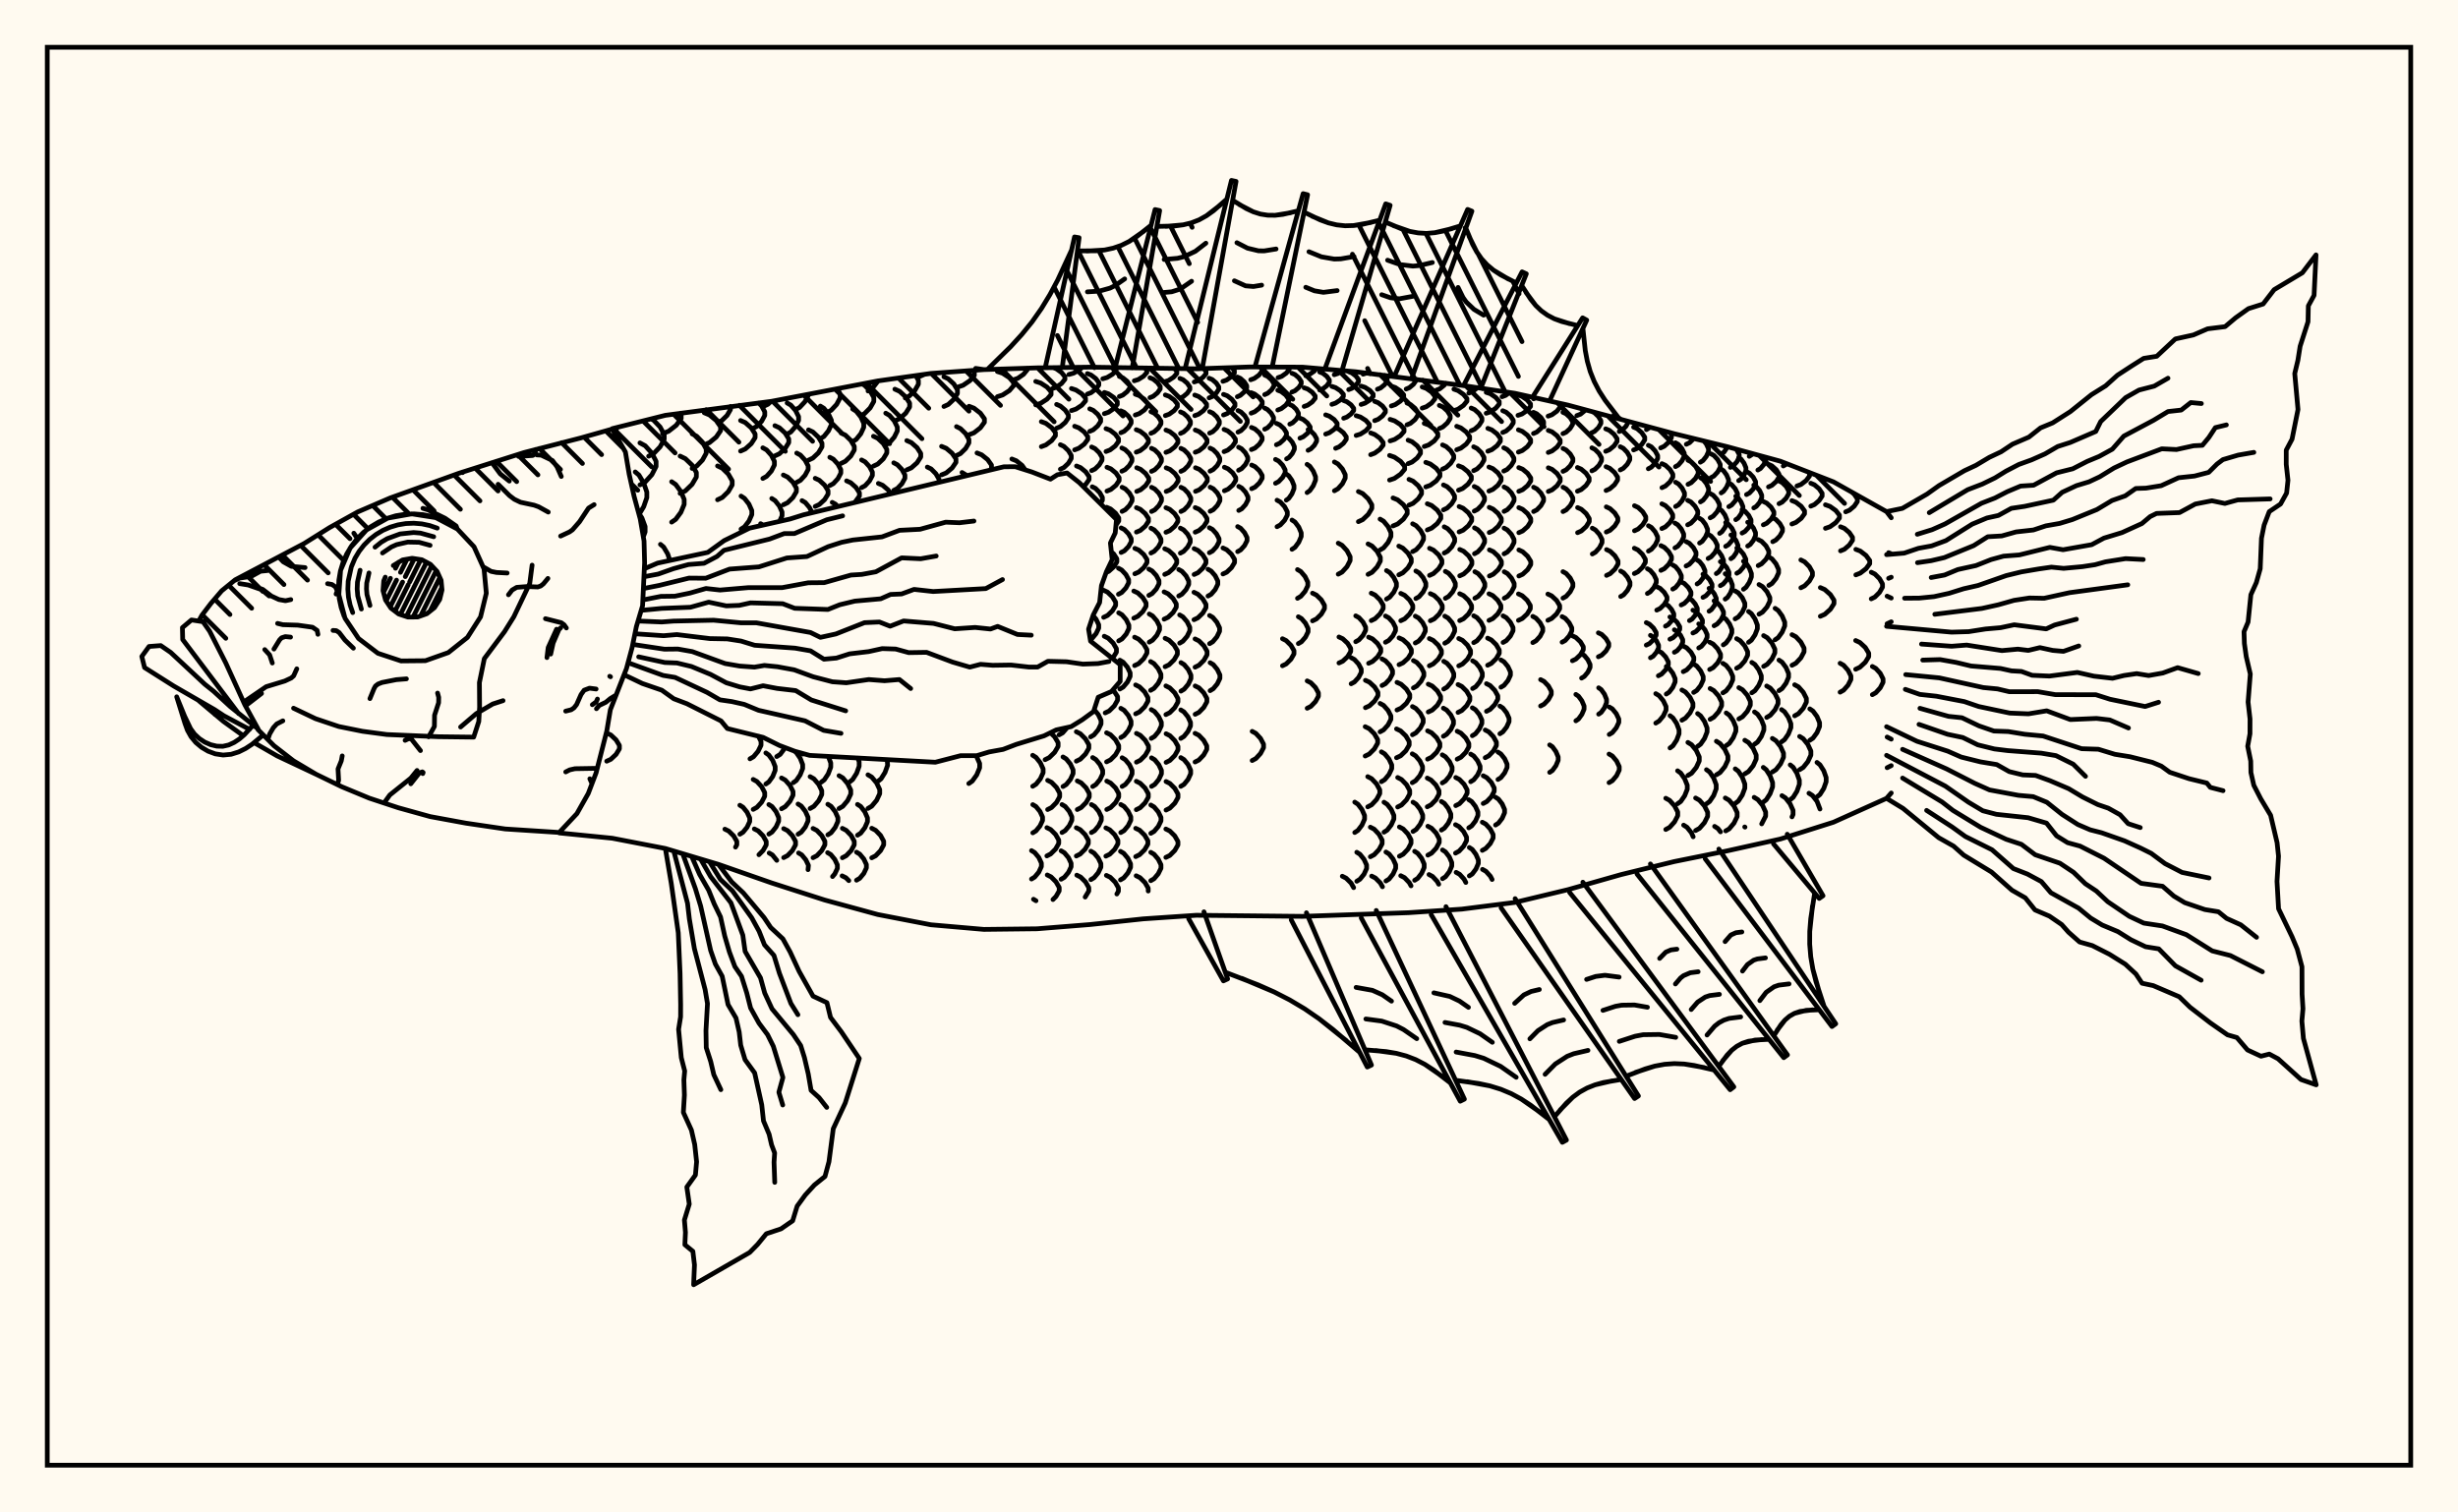 <svg xmlns="http://www.w3.org/2000/svg" width="520" height="320"><rect x="0" y="0" width="520" height="320" fill="floralwhite"/><rect x="10" y="10" width="500" height="300" stroke="black" stroke-width="1" fill="none"/><path stroke="black" stroke-width="1" fill="none" stroke-linecap="round" stroke-linejoin="round" d="
M 129.51 90.69 140.76 87.87 163.22 84.91 185.69 80.6 196.92 79.01 208.15 78.2 219.39 77.83 230.62 77.68 253.08 78.03 264.32 77.64 275.55 77.68 286.78 78.65 309.25 81.53 320.48 83.21 331.71 85.71 354.18 91.76 365.41 94.51 376.64 97.58 387.88 101.95 399.11 108.25 400.1 109.55 
M 400.1 167.78 399.11 168.91 387.88 173.96 376.64 177.52 365.41 180.02 354.18 182.29 342.95 185.04 331.71 188.23 320.48 190.93 309.25 192.35 298.01 193.1 275.55 193.88 253.08 193.65 241.85 194.41 230.62 195.61 219.39 196.51 208.15 196.64 196.92 195.66 185.69 193.49 174.45 190.42 163.22 186.8 151.99 182.88 140.76 179.52 129.52 177.35 118.31 176.23 
M 128.35 161.05 129.22 160.65 130.33 159.61 131.04 158.44 131.04 157.71 130.33 156.54 129.22 155.5 128.35 155.1 
M 136.1 113.56 136.48 112.54 136.48 111.41 135.8 109.58 135.11 108.54 
M 130.01 91.66 130.57 90.42 
M 135.19 108.86 136.18 107.2 136.84 105.29 136.84 104.11 136.18 102.19 135.17 100.51 134.39 99.85 
M 141.72 118.58 141.25 117.18 140.39 115.73 139.72 115.17 
M 135.38 102.59 136.49 101.99 137.9 100.44 138.8 98.69 138.8 97.61 137.9 95.86 136.49 94.31 135.38 93.71 
M 137.22 96.52 138.28 95.97 139.64 94.55 140.52 92.94 140.52 91.94 139.64 90.33 138.28 88.91 137.73 88.63 
M 142.09 110.47 142.94 109.89 144.04 108.4 144.74 106.72 144.74 105.67 144.04 103.99 142.94 102.5 142.09 101.92 
M 140.16 91.74 141.43 91.25 143.06 89.98 144.11 88.54 144.11 87.65 143.94 87.43 
M 143.88 104.39 144.99 103.86 146.41 102.48 147.32 100.93 147.32 99.97 146.41 98.41 144.99 97.04 143.88 96.5 
M 155.6 179.23 155.88 178.74 155.88 178.02 155.21 176.86 154.16 175.83 153.35 175.43 
M 146.42 99.11 147.38 98.62 148.61 97.34 149.4 95.9 149.4 95 148.61 93.56 147.38 92.29 146.42 91.79 
M 156.52 176.5 157.19 176.08 158.05 175.02 158.61 173.81 158.61 173.06 158.05 171.85 157.19 170.79 156.52 170.37 
M 148.98 94.11 150.09 93.65 151.52 92.47 152.44 91.13 152.44 90.3 151.52 88.97 150.09 87.79 148.98 87.33 
M 151.8 105.74 152.8 105.26 154.08 104.01 154.9 102.6 154.9 101.72 154.08 100.31 152.8 99.06 151.8 98.58 
M 158.66 160.55 159.41 160.11 160.37 158.97 161 157.68 161 156.89 160.44 155.74 
M 159.34 171.25 160.12 170.82 161.13 169.72 161.78 168.47 161.78 167.69 161.13 166.44 160.12 165.34 159.34 164.91 
M 160.55 180.84 161.43 179.95 162.1 178.76 162.1 178.03 161.43 176.84 160.39 175.79 159.58 175.38 
M 151.81 89.42 152.69 88.99 153.82 87.89 154.54 86.65 154.54 85.98 
M 156.77 111.94 157.5 111.47 158.44 110.25 159.05 108.88 159.05 108.03 158.44 106.65 157.5 105.44 156.77 104.96 
M 162.02 165.88 162.65 165.43 163.47 164.29 163.99 162.99 163.99 162.19 163.47 160.89 162.65 159.75 162.02 159.3 
M 162.65 176.48 163.32 176.05 164.18 174.96 164.73 173.73 164.73 172.97 164.18 171.73 163.32 170.64 162.65 170.22 
M 164.33 182.03 163.4 180.88 162.72 180.48 
M 156.67 95.44 157.66 95 158.93 93.87 159.75 92.6 159.75 91.81 158.93 90.53 157.66 89.4 156.67 88.97 
M 161.37 111.05 160.91 110.8 
M 164.31 160.07 165.05 159.61 166.12 158.18 
M 165.33 171.12 166.12 170.67 167.12 169.54 167.77 168.25 167.77 167.46 167.12 166.17 166.12 165.04 165.33 164.6 
M 165.79 181.45 166.6 181.03 167.63 179.97 168.3 178.76 168.3 178.01 167.63 176.8 166.6 175.73 165.79 175.32 
M 159.27 90.65 160.08 90.23 161.12 89.14 161.79 87.9 161.79 87.13 161.12 85.89 160.5 85.25 
M 161.38 101.23 162.17 100.79 163.18 99.67 163.83 98.39 163.83 97.6 163.18 96.32 162.17 95.19 161.38 94.75 
M 164.94 110.26 165.45 109.13 165.45 108.34 164.87 107.05 163.97 105.92 163.27 105.47 
M 167.82 165.6 168.46 165.14 169.28 163.94 169.81 162.6 169.81 161.76 169.28 160.41 168.46 159.22 168.05 158.92 
M 168.83 176.5 169.51 176.07 170.38 174.96 170.94 173.7 170.94 172.92 170.38 171.66 169.51 170.54 168.83 170.11 
M 170.94 184 171.03 183.08 170.47 181.91 169.61 180.87 168.94 180.47 
M 161.57 85.95 162.47 85.53 163.11 84.93 
M 163.93 96.45 164.88 96.01 166.09 94.9 166.87 93.64 166.87 92.86 166.09 91.61 164.88 90.5 163.93 90.06 
M 165.72 106.8 166.61 106.37 167.74 105.28 168.48 104.03 168.48 103.27 167.74 102.02 166.61 100.93 165.72 100.5 
M 169.87 159.54 169.98 159.46 
M 171.38 171.06 172.18 170.6 173.19 169.43 173.85 168.1 173.85 167.28 173.19 165.95 172.18 164.77 171.38 164.32 
M 172 181.47 172.81 181.05 173.84 179.97 174.51 178.75 174.51 178 173.84 176.78 172.81 175.7 172 175.28 
M 166.52 91.84 167.3 91.4 168.3 90.25 168.95 88.95 168.95 88.15 168.3 86.85 167.3 85.71 166.52 85.26 
M 168.55 102.05 169.33 101.63 170.32 100.55 170.97 99.33 170.97 98.58 170.32 97.36 169.33 96.28 168.55 95.86 
M 171.8 108.48 171.25 107.37 170.36 106.32 169.67 105.92 
M 173.74 165.49 174.38 165 175.21 163.74 175.75 162.31 175.75 161.43 175.23 160.03 
M 175.13 176.63 175.82 176.19 176.69 175.06 177.26 173.79 177.26 173 176.69 171.72 175.82 170.6 175.13 170.16 
M 176.13 185.46 176.6 184.9 177.15 183.73 177.15 183 176.6 181.83 175.75 180.8 175.08 180.4 
M 168.26 86.68 169.14 86.22 170.26 85.03 170.99 83.7 170.99 83.42 
M 171.04 97.36 171.96 96.92 173.14 95.81 173.9 94.54 173.9 93.76 173.14 92.5 171.96 91.38 171.04 90.95 
M 172.46 107.15 173.33 106.74 174.45 105.71 175.18 104.54 175.18 103.81 174.45 102.64 173.33 101.61 172.46 101.2 
M 177.5 171.07 178.3 170.6 179.32 169.39 179.98 168.01 179.98 167.16 179.32 165.79 178.3 164.58 177.5 164.11 
M 178.21 181.48 179.02 181.05 180.06 179.97 180.72 178.75 180.72 177.99 180.06 176.76 179.02 175.68 178.21 175.26 
M 179.57 186.32 178.96 185.71 178.15 185.31 
M 173.55 92.82 174.3 92.35 175.27 91.15 175.9 89.79 175.9 88.95 175.27 87.59 174.3 86.39 173.55 85.92 
M 175.55 102.73 176.3 102.32 177.26 101.28 177.88 100.1 177.88 99.37 177.26 98.19 176.3 97.15 175.55 96.75 
M 177.22 107.18 176.76 106.67 176.06 106.29 
M 179.73 165.45 180.38 164.93 181.22 163.61 181.76 162.11 181.76 161.18 181.47 160.37 
M 181.41 176.71 182.09 176.27 182.96 175.13 183.52 173.85 183.52 173.05 182.96 171.77 182.09 170.63 181.41 170.19 
M 181.2 186.23 181.88 185.83 182.74 184.8 183.29 183.63 183.29 182.91 182.74 181.74 181.88 180.71 181.2 180.3 
M 174.95 87.28 175.84 86.8 176.99 85.57 177.73 84.18 177.73 83.32 177.15 82.24 
M 177.94 98.04 178.84 97.6 179.99 96.49 180.73 95.22 180.73 94.44 179.99 93.18 178.84 92.06 177.94 91.63 
M 180.82 106.32 181.82 104.95 181.82 104.25 181.09 103.13 179.97 102.13 179.1 101.74 
M 183.62 171.05 184.42 170.57 185.45 169.33 186.11 167.92 186.11 167.05 185.45 165.65 184.42 164.41 183.62 163.93 
M 184.42 181.49 185.24 181.07 186.28 179.98 186.95 178.75 186.95 177.99 186.28 176.75 185.24 175.67 184.42 175.24 
M 180.38 93.44 181.13 92.97 182.1 91.77 182.73 90.41 182.73 89.56 182.1 88.2 181.13 87 180.38 86.53 
M 182.27 103.17 183.01 102.77 183.95 101.75 184.56 100.6 184.56 99.88 183.95 98.73 183.01 97.71 182.27 97.31 
M 185.73 165.31 186.39 164.78 187.23 163.43 187.78 161.9 187.69 160.71 
M 181.92 88 182.87 87.53 184.08 86.31 184.86 84.94 184.86 84.09 184.08 82.71 182.87 81.49 182.35 81.24 
M 184.78 98.62 185.69 98.19 186.86 97.09 187.61 95.84 187.61 95.07 186.86 93.83 185.69 92.73 184.78 92.3 
M 188.45 104.49 187.88 103.65 186.73 102.67 185.82 102.28 
M 183.64 82.73 184.48 82.25 185.78 80.58 
M 187.38 94.13 188.17 93.67 189.18 92.5 189.83 91.18 189.83 90.36 189.18 89.04 188.17 87.88 187.38 87.42 
M 189.08 103.75 189.84 103.35 190.81 102.34 191.44 101.19 191.44 100.48 190.81 99.33 189.84 98.32 189.08 97.92 
M 189.31 89.05 190.32 88.59 191.61 87.43 192.44 86.11 192.44 85.29 191.61 83.97 190.32 82.8 189.31 82.34 
M 191.84 99.41 192.79 98.99 194.01 97.91 194.79 96.69 194.79 95.93 194.01 94.71 192.79 93.64 191.84 93.22 
M 191.51 84.21 192.4 83.76 193.55 82.6 194.29 81.29 194.29 80.47 193.72 79.46 
M 198.65 102.05 198.65 101.37 197.99 100.23 196.98 99.21 196.18 98.82 
M 194.17 79.82 195.61 79.19 
M 199.19 100.47 200.18 100.06 201.43 99.01 202.24 97.82 202.24 97.09 201.43 95.9 200.18 94.85 199.19 94.44 
M 199.69 86 200.61 85.58 201.79 84.48 202.55 83.25 202.55 82.48 201.79 81.24 200.61 80.15 199.69 79.72 
M 202.35 96.38 203.19 95.97 204.28 94.9 204.98 93.7 204.98 92.95 204.28 91.74 203.19 90.68 202.35 90.26 
M 204.59 100.62 203.52 99.97 
M 204.95 165.78 205.69 165.26 206.63 163.95 207.25 162.45 207.25 161.53 206.52 159.88 
M 202.6 81.91 203.74 81.52 205.19 80.54 206.13 79.43 206.13 78.74 205.82 78.37 
M 205 91.98 206.05 91.57 207.4 90.52 208.26 89.34 208.26 88.6 207.4 87.41 206.05 86.36 205 85.95 
M 209.51 99.44 209.75 99.1 209.75 98.39 208.94 97.24 207.68 96.23 206.69 95.83 
M 211 83.93 212.11 83.57 213.53 82.65 214.44 81.6 214.44 80.95 213.53 79.9 212.11 78.97 211 78.61 
M 216.9 99.42 216.22 98.46 215.01 97.49 214.06 97.11 
M 214.37 80.37 215.32 80.04 216.53 79.2 217.31 78.25 217.31 77.89 
M 218.47 166.36 219.18 165.92 220.09 164.78 220.68 163.48 220.68 162.68 220.09 161.39 219.18 160.25 218.47 159.8 
M 218.49 176.21 219.16 175.8 220.01 174.76 220.56 173.59 220.56 172.86 220.01 171.68 219.16 170.64 218.49 170.24 
M 218.22 185.98 218.89 185.57 219.76 184.53 220.31 183.34 220.31 182.61 219.76 181.42 218.89 180.38 218.22 179.97 
M 219.17 190.58 218.64 190.26 
M 219.11 85.67 220.16 85.33 221.5 84.46 222.36 83.49 222.36 82.88 221.5 81.9 220.16 81.04 219.11 80.7 
M 220.3 94.5 221.26 94.14 222.49 93.22 223.28 92.18 223.28 91.53 222.49 90.49 221.26 89.57 220.3 89.21 
M 221.09 160.73 221.97 160.29 223.11 159.18 223.85 157.92 223.85 157.14 223.11 155.88 222.23 155.03 
M 221.63 171.28 222.45 170.86 223.5 169.79 224.18 168.57 224.18 167.81 223.5 166.6 222.45 165.52 221.63 165.1 
M 221.47 181.09 222.27 180.68 223.31 179.64 223.98 178.46 223.98 177.73 223.31 176.55 222.27 175.51 221.47 175.11 
M 222.76 190.32 223.4 189.67 224.08 188.49 224.08 187.76 223.4 186.58 222.36 185.53 221.55 185.12 
M 222.59 82.24 223.46 81.93 224.57 81.14 225.29 80.25 225.29 79.7 224.57 78.81 223.46 78.02 222.79 77.78 
M 223.53 90.6 224.33 90.26 225.36 89.38 226.02 88.39 226.02 87.78 225.36 86.78 224.33 85.91 223.53 85.56 
M 224.33 99.27 225.07 98.92 226.02 98.02 226.63 97 226.63 96.36 226.02 95.34 225.07 94.44 224.33 94.09 
M 224.05 155.48 224.8 155.06 225.79 153.92 
M 224.88 166.41 225.57 165.99 226.45 164.9 227.02 163.66 227.02 162.9 226.45 161.66 225.57 160.57 224.88 160.15 
M 224.67 176.14 225.34 175.74 226.2 174.71 226.76 173.54 226.76 172.82 226.2 171.65 225.34 170.62 224.67 170.22 
M 224.48 186.03 225.17 185.62 226.04 184.57 226.6 183.39 226.6 182.65 226.04 181.46 225.17 180.42 224.48 180.01 
M 226.13 79.23 227.13 78.95 228.41 78.23 228.96 77.7 
M 226.67 86.87 227.63 86.55 228.86 85.74 229.65 84.82 229.65 84.25 228.86 83.33 227.63 82.52 226.67 82.2 
M 227.34 95.18 228.23 94.84 229.38 93.97 230.12 92.98 230.12 92.37 229.38 91.39 228.23 90.52 227.34 90.18 
M 229.14 102.93 229.69 102.48 230.4 101.47 230.4 100.84 229.69 99.83 228.6 98.94 227.74 98.59 
M 227.7 161.05 228.55 160.63 229.64 159.54 230.35 158.32 230.35 157.56 229.64 156.33 228.55 155.24 227.7 154.82 
M 227.9 171.28 228.72 170.86 229.76 169.81 230.44 168.62 230.44 167.88 229.76 166.68 228.72 165.63 227.9 165.22 
M 227.7 181.11 228.52 180.7 229.56 179.66 230.24 178.48 230.24 177.76 229.56 176.58 228.52 175.54 227.7 175.13 
M 229.57 189.8 230.34 188.52 230.34 187.79 229.66 186.61 228.62 185.57 227.8 185.16 
M 230.04 83.38 230.81 83.09 231.81 82.33 232.46 81.48 232.46 80.95 231.81 80.09 230.81 79.34 230.04 79.04 
M 230.54 91.26 231.28 90.94 232.23 90.11 232.85 89.17 232.85 88.59 232.23 87.65 231.28 86.82 230.54 86.5 
M 230.94 99.57 231.65 99.23 232.55 98.36 233.14 97.38 233.14 96.77 232.55 95.78 231.65 94.91 230.94 94.57 
M 232.82 106.57 233.22 105.86 233.22 105.24 232.65 104.23 231.76 103.33 231.07 102.99 
M 230.65 135.31 231.02 135.09 231.88 134.06 232.44 132.9 232.44 132.18 231.88 131.01 231.24 130.24 
M 230.72 155.91 231.43 155.49 232.34 154.4 232.93 153.17 232.93 152.41 232.34 151.18 231.48 150.14 
M 231.16 166.41 231.84 165.99 232.71 164.92 233.28 163.72 233.28 162.97 232.71 161.76 231.84 160.7 231.16 160.28 
M 230.89 176.15 231.57 175.75 232.43 174.71 232.99 173.55 232.99 172.82 232.43 171.65 231.57 170.62 230.89 170.22 
M 230.78 186.11 231.46 185.7 232.34 184.65 232.9 183.47 232.9 182.73 232.34 181.54 231.46 180.5 230.78 180.09 
M 233.3 80.14 234.21 79.87 235.37 79.17 236.12 78.38 236.02 77.78 
M 233.63 87.52 234.51 87.22 235.64 86.44 236.37 85.55 236.37 85 235.64 84.11 234.51 83.33 233.63 83.03 
M 233.98 95.53 234.84 95.2 235.93 94.36 236.63 93.4 236.63 92.81 235.93 91.86 234.84 91.02 233.98 90.69 
M 234.18 103.9 235.01 103.56 236.08 102.68 236.76 101.68 236.76 101.07 236.08 100.08 235.01 99.2 234.18 98.86 
M 236.09 111.11 236.68 110.22 236.68 109.59 236 108.58 234.94 107.68 234.11 107.33 
M 234.01 121.12 234.55 120.89 235.6 119.95 236.28 118.9 236.28 118.24 235.6 117.19 235.11 116.76 
M 233.48 130.61 234.3 130.22 235.34 129.23 236.02 128.1 236.02 127.4 235.34 126.28 234.3 125.28 233.48 124.89 
M 235.36 139.31 236.19 137.98 236.19 137.25 235.5 136.06 234.44 135.02 233.61 134.61 
M 233.81 150.83 234.66 150.42 235.74 149.35 236.43 148.13 236.43 147.38 235.48 145.91 
M 234.1 161.19 234.93 160.77 235.99 159.7 236.67 158.49 236.67 157.74 235.99 156.52 234.93 155.45 234.1 155.04 
M 234.14 171.27 234.95 170.87 236 169.82 236.67 168.63 236.67 167.9 236 166.71 234.95 165.67 234.14 165.26 
M 233.95 181.14 234.77 180.74 235.82 179.7 236.5 178.52 236.5 177.79 235.82 176.61 234.77 175.57 233.95 175.16 
M 236.27 189.15 236.61 188.57 236.61 187.84 235.93 186.66 234.88 185.61 234.06 185.21 
M 236.8 83.89 237.53 83.6 238.45 82.86 239.05 82.03 239.05 81.51 238.45 80.67 237.53 79.93 236.8 79.64 
M 237.12 91.56 237.82 91.25 238.72 90.44 239.3 89.52 239.3 88.96 238.72 88.04 237.82 87.23 237.12 86.92 
M 237.33 99.7 238.02 99.37 238.9 98.51 239.47 97.54 239.47 96.94 238.9 95.97 238.02 95.12 237.33 94.78 
M 237.38 108.2 238.06 107.85 238.93 106.96 239.5 105.96 239.5 105.33 238.93 104.32 238.06 103.43 237.38 103.09 
M 237.18 116.89 237.87 116.54 238.75 115.63 239.32 114.61 239.32 113.97 238.75 112.95 237.87 112.04 237.18 111.69 
M 236.61 125.73 237.3 125.36 238.19 124.4 238.77 123.31 238.77 122.64 238.19 121.56 237.3 120.6 236.61 120.22 
M 236.66 135.59 237.36 135.19 238.25 134.16 238.82 132.99 238.82 132.27 238.25 131.1 237.36 130.07 236.66 129.66 
M 236.91 145.78 237.61 145.37 238.51 144.31 239.09 143.1 239.09 142.36 238.51 141.16 237.61 140.1 236.91 139.68 
M 237.11 156.05 237.81 155.63 238.7 154.56 239.28 153.34 239.28 152.58 238.7 151.36 237.81 150.28 237.11 149.86 
M 237.39 166.39 238.07 165.98 238.94 164.92 239.5 163.73 239.5 162.99 238.94 161.79 238.07 160.74 237.39 160.32 
M 237.1 176.15 237.79 175.75 238.66 174.71 239.23 173.54 239.23 172.82 238.66 171.65 237.79 170.61 237.1 170.21 
M 237.04 186.16 237.73 185.75 238.61 184.7 239.18 183.51 239.18 182.78 238.61 181.59 237.73 180.54 237.04 180.13 
M 239.96 80.57 240.81 80.3 241.91 79.61 242.62 78.82 242.62 78.34 242.22 77.9 
M 240.17 87.81 241.01 87.51 242.09 86.75 242.79 85.88 242.79 85.34 242.09 84.47 241.01 83.7 240.17 83.4 
M 240.38 95.67 241.21 95.35 242.27 94.52 242.95 93.58 242.95 93 242.27 92.06 241.21 91.24 240.38 90.91 
M 240.48 103.97 241.3 103.63 242.35 102.75 243.02 101.77 243.02 101.16 242.35 100.17 241.3 99.3 240.48 98.96 
M 240.42 112.58 241.24 112.23 242.28 111.33 242.96 110.31 242.96 109.68 242.28 108.66 241.24 107.76 240.42 107.41 
M 240.08 121.4 240.91 121.03 241.97 120.1 242.65 119.04 242.65 118.38 241.97 117.32 240.91 116.38 240.08 116.02 
M 239.86 130.79 240.7 130.4 241.77 129.4 242.46 128.27 242.46 127.57 241.77 126.44 240.7 125.44 239.86 125.05 
M 240.03 140.82 240.87 140.42 241.95 139.37 242.64 138.18 242.64 137.45 241.95 136.26 240.87 135.22 240.03 134.81 
M 240.25 151.03 241.08 150.62 242.16 149.55 242.85 148.35 242.85 147.6 242.16 146.39 241.08 145.33 240.25 144.91 
M 240.42 161.26 241.24 160.85 242.29 159.79 242.97 158.59 242.97 157.84 242.29 156.64 241.24 155.58 240.42 155.16 
M 240.39 171.31 241.21 170.9 242.26 169.85 242.93 168.67 242.93 167.94 242.26 166.75 241.21 165.71 240.39 165.3 
M 240.26 181.24 241.09 180.83 242.15 179.79 242.84 178.61 242.84 177.88 242.15 176.7 241.09 175.65 240.26 175.25 
M 242.91 188.52 242.91 187.91 242.23 186.74 241.18 185.7 240.36 185.29 
M 243.28 84.13 243.98 83.84 244.87 83.11 245.45 82.29 245.45 81.78 244.87 80.95 243.98 80.22 243.28 79.93 
M 243.48 91.68 244.17 91.37 245.05 90.57 245.61 89.67 245.61 89.11 245.05 88.21 244.17 87.41 243.48 87.1 
M 243.6 99.73 244.28 99.4 245.15 98.55 245.71 97.59 245.71 97 245.15 96.03 244.28 95.18 243.6 94.85 
M 243.61 108.22 244.29 107.88 245.16 106.98 245.72 105.97 245.72 105.35 245.16 104.34 244.29 103.45 243.61 103.1 
M 243.49 117.01 244.17 116.65 245.04 115.74 245.61 114.7 245.61 114.06 245.04 113.02 244.17 112.11 243.49 111.75 
M 243.04 125.97 243.73 125.59 244.62 124.62 245.19 123.53 245.19 122.85 244.62 121.76 243.73 120.79 243.04 120.41 
M 243.13 135.86 243.83 135.45 244.73 134.42 245.31 133.24 245.31 132.52 244.73 131.35 243.83 130.31 243.13 129.91 
M 243.41 146.06 244.12 145.65 245.02 144.59 245.6 143.39 245.6 142.65 245.02 141.45 244.12 140.39 243.41 139.97 
M 243.55 156.23 244.24 155.82 245.12 154.76 245.69 153.55 245.69 152.81 245.12 151.61 244.24 150.54 243.55 150.13 
M 243.61 166.38 244.29 165.97 245.15 164.92 245.71 163.73 245.71 162.99 245.15 161.8 244.29 160.75 243.61 160.34 
M 243.46 176.31 244.15 175.91 245.04 174.86 245.61 173.68 245.61 172.95 245.04 171.77 244.15 170.73 243.46 170.32 
M 243.45 186.33 244.14 185.93 245.03 184.88 245.61 183.7 245.61 182.96 245.03 181.78 244.14 180.74 243.45 180.33 
M 246.38 80.77 247.21 80.5 248.27 79.81 248.96 79.03 248.96 78.55 248.45 77.97 
M 246.53 87.93 247.35 87.63 248.4 86.87 249.08 86.01 249.08 85.48 248.4 84.62 247.35 83.86 246.53 83.56 
M 246.66 95.71 247.47 95.39 248.52 94.57 249.19 93.64 249.19 93.06 248.52 92.13 247.47 91.31 246.66 90.99 
M 246.71 103.98 247.53 103.64 248.56 102.77 249.23 101.78 249.23 101.17 248.56 100.19 247.53 99.32 246.71 98.98 
M 246.66 112.62 247.47 112.27 248.51 111.37 249.18 110.34 249.18 109.71 248.51 108.68 247.47 107.77 246.66 107.42 
M 246.4 121.53 247.22 121.16 248.27 120.21 248.94 119.14 248.94 118.48 248.27 117.41 247.22 116.47 246.4 116.1 
M 246.27 131 247.1 130.61 248.17 129.6 248.85 128.47 248.85 127.76 248.17 126.62 247.1 125.62 246.27 125.23 
M 246.48 141.06 247.32 140.65 248.39 139.6 249.08 138.42 249.08 137.68 248.39 136.5 247.32 135.45 246.48 135.04 
M 246.65 151.19 247.47 150.78 248.52 149.72 249.2 148.53 249.2 147.79 248.52 146.59 247.47 145.54 246.65 145.12 
M 246.69 161.3 247.5 160.89 248.54 159.84 249.21 158.64 249.21 157.9 248.54 156.71 247.5 155.65 246.69 155.24 
M 246.68 171.39 247.49 170.98 248.54 169.93 249.21 168.74 249.21 168 248.54 166.81 247.49 165.76 246.68 165.35 
M 246.64 181.4 247.47 181 248.52 179.95 249.2 178.77 249.2 178.04 248.52 176.85 247.47 175.81 246.64 175.4 
M 249.61 84.22 250.29 83.94 251.16 83.21 251.72 82.39 251.72 81.89 251.16 81.07 250.29 80.34 249.61 80.06 
M 249.74 91.7 250.41 91.39 251.28 90.6 251.84 89.7 251.84 89.15 251.28 88.25 250.41 87.46 249.74 87.15 
M 249.82 99.73 250.49 99.4 251.35 98.55 251.91 97.59 251.91 97 251.35 96.04 250.49 95.19 249.82 94.86 
M 249.83 108.22 250.5 107.88 251.37 106.98 251.92 105.97 251.92 105.35 251.37 104.34 250.5 103.44 249.83 103.1 
M 249.71 117.03 250.39 116.67 251.25 115.75 251.8 114.71 251.8 114.06 251.25 113.02 250.39 112.1 249.71 111.74 
M 249.36 126.1 250.04 125.72 250.92 124.74 251.48 123.64 251.48 122.95 250.92 121.85 250.04 120.87 249.36 120.49 
M 249.56 136.08 250.25 135.67 251.14 134.63 251.71 133.46 251.71 132.73 251.14 131.55 250.25 130.51 249.56 130.1 
M 249.83 146.23 250.51 145.82 251.39 144.77 251.95 143.58 251.95 142.85 251.39 141.66 250.51 140.61 249.83 140.19 
M 249.8 156.23 250.46 155.82 251.31 154.77 251.86 153.58 251.86 152.85 251.31 151.66 250.46 150.61 249.8 150.2 
M 249.8 166.37 250.48 165.96 251.34 164.9 251.89 163.7 251.89 162.96 251.34 161.76 250.48 160.71 249.8 160.29 
M 252.64 80.82 253.45 80.55 254.48 79.85 255.14 79.07 255.14 78.59 254.62 77.97 
M 252.76 87.94 253.56 87.64 254.59 86.88 255.26 86.03 255.26 85.49 254.59 84.64 253.56 83.88 252.76 83.58 
M 252.86 95.69 253.66 95.37 254.69 94.55 255.35 93.62 255.35 93.05 254.69 92.12 253.66 91.3 252.86 90.98 
M 252.91 103.96 253.72 103.62 254.74 102.75 255.41 101.76 255.41 101.15 254.74 100.17 253.72 99.3 252.91 98.96 
M 252.85 112.6 253.65 112.24 254.68 111.34 255.34 110.31 255.34 109.68 254.68 108.65 253.65 107.74 252.85 107.39 
M 252.62 121.55 253.43 121.18 254.45 120.23 255.12 119.15 255.12 118.48 254.45 117.4 253.43 116.45 252.62 116.08 
M 252.59 131.12 253.41 130.73 254.46 129.71 255.13 128.57 255.13 127.86 254.46 126.72 253.41 125.71 252.59 125.31 
M 252.82 141.16 253.64 140.75 254.69 139.71 255.36 138.53 255.36 137.8 254.69 136.63 253.64 135.59 252.82 135.18 
M 252.84 151.13 253.64 150.72 254.66 149.68 255.32 148.5 255.32 147.76 254.66 146.58 253.64 145.53 252.84 145.13 
M 252.82 161.22 253.62 160.81 254.64 159.75 255.3 158.56 255.3 157.81 254.64 156.62 253.62 155.56 252.82 155.15 
M 255.79 84.18 256.45 83.9 257.3 83.17 257.84 82.35 257.84 81.85 257.3 81.03 256.45 80.3 255.79 80.02 
M 255.9 91.64 256.56 91.34 257.41 90.54 257.96 89.65 257.96 89.09 257.41 88.2 256.56 87.41 255.9 87.1 
M 255.99 99.69 256.65 99.35 257.5 98.51 258.05 97.54 258.05 96.95 257.5 95.99 256.65 95.14 255.99 94.81 
M 256.01 108.18 256.68 107.84 257.53 106.95 258.08 105.94 258.08 105.31 257.53 104.3 256.68 103.41 256.01 103.07 
M 255.85 116.95 256.51 116.59 257.35 115.67 257.9 114.63 257.9 113.98 257.35 112.94 256.51 112.01 255.85 111.65 
M 255.56 126.11 256.23 125.73 257.08 124.74 257.63 123.62 257.63 122.93 257.08 121.81 256.23 120.83 255.56 120.44 
M 255.89 136.19 256.57 135.78 257.44 134.74 258.01 133.56 258.01 132.84 257.44 131.66 256.57 130.62 255.89 130.22 
M 256 146.13 256.67 145.72 257.52 144.7 258.08 143.53 258.08 142.81 257.52 141.64 256.67 140.61 256 140.21 
M 258.71 80.68 259.49 80.41 260.49 79.71 261.14 78.92 261.14 78.44 260.59 77.77 
M 258.84 87.8 259.62 87.5 260.61 86.74 261.26 85.88 261.26 85.35 260.61 84.49 259.62 83.73 258.84 83.44 
M 258.95 95.56 259.73 95.24 260.72 94.42 261.36 93.49 261.36 92.92 260.72 91.99 259.73 91.17 258.95 90.85 
M 259.02 103.84 259.8 103.5 260.79 102.64 261.43 101.65 261.43 101.04 260.79 100.06 259.8 99.19 259.02 98.85 
M 258.72 121.44 259.51 121.07 260.52 120.11 261.18 119.03 261.18 118.35 260.52 117.27 259.51 116.31 258.72 115.94 
M 261.76 83.94 262.4 83.65 263.22 82.93 263.75 82.11 263.75 81.6 263.22 80.78 262.4 80.05 261.76 79.77 
M 261.9 91.43 262.53 91.12 263.34 90.32 263.87 89.42 263.87 88.87 263.34 87.97 262.53 87.17 261.9 86.86 
M 262.02 99.5 262.65 99.17 263.45 98.32 263.97 97.35 263.97 96.76 263.45 95.79 262.65 94.94 262.02 94.61 
M 262.06 108 262.69 107.66 263.5 106.77 264.02 105.76 264.02 105.14 263.5 104.14 262.69 103.25 262.06 102.9 
M 261.83 116.71 262.47 116.35 263.29 115.43 263.82 114.39 263.82 113.74 263.29 112.7 262.47 111.77 261.83 111.41 
M 264.59 80.35 265.35 80.07 266.33 79.37 266.96 78.58 266.96 78.09 266.61 77.65 
M 264.69 87.42 265.44 87.12 266.41 86.37 267.03 85.51 267.03 84.99 266.41 84.13 265.44 83.38 264.69 83.08 
M 264.74 95.12 265.48 94.81 266.41 93.99 267.01 93.06 267.01 92.49 266.41 91.57 265.48 90.75 264.74 90.43 
M 264.79 103.4 265.51 103.06 266.43 102.18 267.02 101.2 267.02 100.59 266.43 99.6 265.51 98.73 264.79 98.39 
M 264.9 160.91 265.68 160.49 266.67 159.42 267.31 158.2 267.31 157.45 266.67 156.23 265.68 155.16 264.9 154.74 
M 267.55 83.49 268.18 83.21 268.99 82.49 269.51 81.68 269.51 81.17 268.99 80.36 268.18 79.64 267.55 79.36 
M 267.55 90.81 268.15 90.51 268.92 89.73 269.42 88.85 269.42 88.31 268.92 87.42 268.15 86.65 267.55 86.34 
M 270.38 79.9 271.14 79.63 272.12 78.94 272.75 78.15 272.75 77.67 
M 270.32 86.75 271.06 86.46 272 85.74 272.61 84.91 272.61 84.4 272 83.58 271.06 82.85 270.32 82.57 
M 270.03 94.1 270.72 93.79 271.6 93 272.16 92.11 272.16 91.56 271.6 90.67 270.72 89.88 270.03 89.57 
M 269.84 102.25 270.5 101.9 271.34 101.02 271.88 100.03 271.88 99.41 271.34 98.42 270.5 97.54 269.84 97.2 
M 270.16 111.44 270.86 111.06 271.76 110.09 272.34 108.98 272.34 108.29 271.76 107.19 270.86 106.21 270.16 105.83 
M 271.31 140.86 272.09 140.48 273.1 139.48 273.75 138.35 273.75 137.65 273.1 136.53 272.09 135.53 271.31 135.14 
M 273.31 82.95 273.95 82.68 274.76 81.99 275.28 81.2 275.28 80.72 274.76 79.93 273.95 79.24 273.31 78.97 
M 272.86 89.74 273.45 89.46 274.21 88.74 274.69 87.92 274.69 87.41 274.21 86.59 273.45 85.87 272.86 85.59 
M 272.18 97.08 272.71 96.77 273.39 95.96 273.83 95.05 273.83 94.49 273.39 93.57 272.71 92.77 272.18 92.45 
M 272.12 105.82 272.64 105.45 273.31 104.49 273.75 103.4 273.75 102.72 273.31 101.63 272.64 100.67 272.12 100.29 
M 273.33 116.22 273.96 115.8 274.76 114.72 275.28 113.5 275.28 112.74 274.76 111.52 273.96 110.45 273.33 110.03 
M 274.49 126.59 275.19 126.17 276.09 125.12 276.67 123.92 276.67 123.18 276.09 121.98 275.19 120.92 274.49 120.51 
M 274.67 136.17 275.33 135.79 276.18 134.8 276.73 133.68 276.73 132.98 276.18 131.86 275.33 130.87 274.67 130.49 
M 276.23 79.5 277.01 79.23 278 78.55 278.52 77.93 
M 275.9 85.99 276.65 85.72 277.61 85.04 278.23 84.26 278.23 83.78 277.61 83 276.65 82.31 275.9 82.05 
M 275.01 92.71 275.7 92.42 276.6 91.68 277.17 90.85 277.17 90.33 276.6 89.49 275.7 88.75 275.01 88.47 
M 277.67 131.36 278.49 130.96 279.53 129.94 280.2 128.78 280.2 128.07 279.53 126.91 278.49 125.9 277.67 125.5 
M 276.54 149.85 277.31 149.46 278.29 148.45 278.92 147.31 278.92 146.6 278.29 145.46 277.31 144.45 276.54 144.06 
M 279.19 82.53 279.85 82.27 280.69 81.61 281.23 80.86 281.23 80.39 280.69 79.63 279.85 78.97 279.19 78.71 
M 276.73 95.28 277.31 94.98 278.06 94.22 278.54 93.36 278.54 92.82 278.06 91.96 277.31 91.2 276.73 90.9 
M 276.52 104.22 277.1 103.81 277.83 102.77 278.31 101.59 278.31 100.86 277.83 99.69 277.1 98.65 276.52 98.24 
M 282.26 79.28 283.05 79.02 283.98 78.41 
M 281.76 85.55 282.54 85.29 283.55 84.63 284.2 83.88 284.2 83.42 283.55 82.67 282.54 82.01 281.76 81.75 
M 280.45 91.84 281.23 91.56 282.24 90.85 282.88 90.05 282.88 89.56 282.24 88.76 281.23 88.05 280.45 87.77 
M 283.11 121.48 283.92 121.04 284.96 119.9 285.63 118.6 285.63 117.8 284.96 116.51 283.92 115.37 283.11 114.92 
M 283.26 140.27 284.06 139.9 285.09 138.94 285.75 137.85 285.75 137.18 285.09 136.1 284.06 135.14 283.26 134.77 
M 286.37 187.8 285.82 186.83 284.78 185.8 283.97 185.39 
M 285.32 82.43 285.99 82.17 286.84 81.51 287.39 80.76 287.39 80.3 286.84 79.55 285.99 78.9 285.32 78.64 
M 284.26 88.49 284.94 88.24 285.82 87.59 286.38 86.85 286.38 86.39 285.82 85.65 284.94 85 284.26 84.75 
M 282.55 94.85 283.28 94.55 284.21 93.8 284.81 92.95 284.81 92.42 284.21 91.57 283.28 90.82 282.55 90.53 
M 282.3 103.84 283.04 103.42 283.99 102.36 284.59 101.16 284.59 100.42 283.99 99.22 283.04 98.15 282.3 97.74 
M 286.81 135.77 287.48 135.39 288.35 134.44 288.91 133.36 288.91 132.7 288.35 131.62 287.48 130.67 286.81 130.3 
M 285.84 144.67 286.53 144.3 287.41 143.34 287.98 142.25 287.98 141.57 287.41 140.49 286.53 139.53 285.84 139.15 
M 286.6 176.14 287.27 175.7 288.12 174.59 288.68 173.32 288.68 172.54 288.12 171.27 287.27 170.15 286.6 169.71 
M 287.03 186.45 287.7 186.03 288.56 184.97 289.11 183.76 289.11 183.01 288.56 181.81 287.7 180.74 287.03 180.32 
M 288.37 79.17 289.09 78.93 
M 287.95 85.57 288.77 85.3 289.82 84.63 290.5 83.86 290.5 83.39 289.82 82.62 288.77 81.95 287.95 81.69 
M 286.9 92.13 287.8 91.85 288.95 91.12 289.69 90.3 289.69 89.79 288.95 88.96 287.8 88.23 286.9 87.95 
M 287.37 110.37 288.29 109.94 289.46 108.83 290.22 107.57 290.22 106.8 289.46 105.54 288.29 104.43 287.37 104 
M 289.42 121.52 290.26 121.09 291.33 119.96 292.02 118.7 292.02 117.91 291.33 116.64 290.26 115.52 289.42 115.08 
M 290.09 131.31 290.9 130.91 291.94 129.9 292.62 128.76 292.62 128.05 291.94 126.91 290.9 125.89 290.09 125.5 
M 289.53 140.34 290.36 139.96 291.42 139 292.11 137.91 292.11 137.23 291.42 136.14 290.36 135.17 289.53 134.8 
M 288.86 149.73 289.71 149.34 290.8 148.33 291.51 147.19 291.51 146.48 290.8 145.34 289.71 144.33 288.86 143.94 
M 288.81 159.96 289.66 159.54 290.75 158.46 291.45 157.23 291.45 156.48 290.75 155.25 289.66 154.17 288.81 153.75 
M 289.35 170.71 290.17 170.28 291.22 169.16 291.9 167.9 291.9 167.12 291.22 165.86 290.17 164.75 289.35 164.32 
M 289.9 181.27 290.71 180.84 291.74 179.75 292.4 178.52 292.4 177.76 291.74 176.52 290.71 175.43 289.9 175.01 
M 292.47 187.62 292.01 186.81 290.98 185.77 290.18 185.36 
M 291.4 82.35 292.06 82.09 292.91 81.4 293.46 80.63 293.46 80.15 292.91 79.39 
M 290.82 89 291.55 88.72 292.48 88.01 293.08 87.21 293.08 86.71 292.48 85.91 291.55 85.2 290.82 84.92 
M 289.97 96.2 290.82 95.88 291.91 95.09 292.61 94.18 292.61 93.62 291.91 92.71 290.82 91.92 289.97 91.6 
M 291.96 116.36 292.7 115.92 293.65 114.78 294.26 113.49 294.26 112.7 293.65 111.41 292.7 110.27 291.96 109.83 
M 293.32 126.75 294 126.34 294.86 125.29 295.42 124.1 295.42 123.36 294.86 122.18 294 121.13 293.32 120.72 
M 293.1 135.89 293.79 135.51 294.67 134.54 295.23 133.45 295.23 132.77 294.67 131.67 293.79 130.71 293.1 130.33 
M 292.37 145.04 293.09 144.66 294.01 143.68 294.6 142.57 294.6 141.88 294.01 140.77 293.09 139.8 292.37 139.41 
M 291.96 154.84 292.7 154.43 293.64 153.39 294.25 152.2 294.25 151.47 293.64 150.29 292.7 149.24 291.96 148.83 
M 292.24 165.39 292.94 164.96 293.85 163.86 294.43 162.62 294.43 161.84 293.85 160.6 292.94 159.5 292.24 159.07 
M 292.79 176.07 293.46 175.64 294.32 174.54 294.88 173.29 294.88 172.52 294.32 171.27 293.46 170.17 292.79 169.73 
M 293.2 186.4 293.86 185.99 294.71 184.92 295.26 183.71 295.26 182.96 294.71 181.75 293.86 180.68 293.2 180.27 
M 294.34 85.89 295.18 85.6 296.26 84.87 296.96 84.05 296.96 83.54 296.26 82.71 295.18 81.99 294.34 81.7 
M 294.08 93.29 295.03 92.98 296.25 92.19 297.03 91.29 297.03 90.73 296.25 89.83 295.03 89.04 294.08 88.73 
M 293.97 101.57 295 101.22 296.31 100.31 297.16 99.29 297.16 98.65 296.31 97.62 295 96.72 293.97 96.36 
M 294.7 111.27 295.67 110.87 296.9 109.84 297.7 108.67 297.7 107.95 296.9 106.78 295.67 105.75 294.7 105.35 
M 295.92 121.62 296.77 121.2 297.85 120.15 298.56 118.95 298.56 118.21 297.85 117.01 296.77 115.96 295.92 115.54 
M 296.34 131.33 297.16 130.94 298.2 129.93 298.88 128.79 298.88 128.09 298.2 126.95 297.16 125.95 296.34 125.55 
M 295.97 140.63 296.81 140.24 297.89 139.26 298.58 138.14 298.58 137.45 297.89 136.33 296.81 135.35 295.97 134.96 
M 295.54 150.22 296.41 149.82 297.52 148.81 298.24 147.65 298.24 146.94 297.52 145.79 296.41 144.77 295.54 144.37 
M 295.44 160.32 296.31 159.91 297.41 158.85 298.12 157.64 298.12 156.9 297.41 155.7 296.31 154.64 295.44 154.22 
M 295.68 170.74 296.5 170.32 297.55 169.23 298.23 168 298.23 167.24 297.55 166.01 296.5 164.93 295.68 164.5 
M 296.05 181.16 296.84 180.74 297.86 179.66 298.51 178.44 298.51 177.68 297.86 176.46 296.84 175.38 296.05 174.96 
M 298.51 187.42 298.13 186.73 297.12 185.68 296.33 185.28 
M 297.48 82.31 298.15 82.03 299.02 81.31 299.58 80.5 299.58 80.22 
M 297.65 89.88 298.39 89.57 299.35 88.77 299.97 87.86 299.97 87.29 299.35 86.39 298.39 85.58 297.65 85.27 
M 297.89 98.1 298.73 97.76 299.81 96.9 300.51 95.92 300.51 95.31 299.81 94.33 298.73 93.46 297.89 93.13 
M 298.07 106.87 298.93 106.5 300.02 105.55 300.73 104.48 300.73 103.81 300.02 102.74 298.93 101.79 298.07 101.42 
M 298.85 116.71 299.59 116.31 300.53 115.29 301.15 114.13 301.15 113.41 300.53 112.25 299.59 111.22 298.85 110.82 
M 299.53 126.64 300.21 126.25 301.08 125.23 301.64 124.08 301.64 123.37 301.08 122.22 300.21 121.2 299.53 120.81 
M 299.41 136.04 300.1 135.66 300.97 134.67 301.53 133.55 301.53 132.85 300.97 131.74 300.1 130.75 299.41 130.36 
M 299.01 145.54 299.72 145.15 300.63 144.14 301.22 143 301.22 142.3 300.63 141.16 299.72 140.15 299.01 139.76 
M 298.81 155.46 299.54 155.06 300.48 154.02 301.08 152.84 301.08 152.11 300.48 150.94 299.54 149.9 298.81 149.49 
M 298.77 165.6 299.47 165.18 300.37 164.12 300.94 162.92 300.94 162.17 300.37 160.97 299.47 159.91 298.77 159.49 
M 298.93 175.92 299.59 175.5 300.43 174.42 300.98 173.2 300.98 172.44 300.43 171.22 299.59 170.14 298.93 169.72 
M 299.27 186.25 299.92 185.84 300.75 184.77 301.29 183.56 301.29 182.81 300.75 181.6 299.92 180.54 299.27 180.12 
M 300.87 86.35 301.74 86.05 302.85 85.27 303.56 84.39 303.56 83.84 302.85 82.96 301.74 82.18 300.87 81.87 
M 301.3 94.47 302.23 94.14 303.42 93.29 304.18 92.32 304.18 91.73 303.42 90.76 302.23 89.91 301.3 89.57 
M 301.63 103.02 302.59 102.67 303.83 101.76 304.62 100.74 304.62 100.1 303.83 99.08 302.59 98.17 301.63 97.82 
M 301.95 112.12 302.87 111.74 304.05 110.78 304.81 109.68 304.81 109.01 304.05 107.92 302.87 106.95 301.95 106.58 
M 302.42 121.74 303.26 121.35 304.34 120.35 305.04 119.22 305.04 118.52 304.34 117.38 303.26 116.39 302.42 116 
M 302.59 131.34 303.41 130.95 304.45 129.95 305.12 128.82 305.12 128.12 304.45 126.99 303.41 125.99 302.59 125.6 
M 302.38 140.87 303.2 140.47 304.26 139.47 304.94 138.33 304.94 137.63 304.26 136.49 303.2 135.49 302.38 135.1 
M 302.15 150.64 303 150.24 304.08 149.22 304.77 148.05 304.77 147.34 304.08 146.17 303 145.15 302.15 144.75 
M 302.01 160.62 302.85 160.21 303.92 159.17 304.61 157.99 304.61 157.26 303.92 156.08 302.85 155.04 302.01 154.63 
M 301.94 170.7 302.74 170.28 303.77 169.23 304.43 168.03 304.43 167.29 303.77 166.09 302.74 165.04 301.94 164.62 
M 302.07 180.93 302.85 180.51 303.84 179.45 304.48 178.24 304.48 177.5 303.84 176.29 302.85 175.23 302.07 174.81 
M 304.37 187.08 304.05 186.49 303.07 185.44 302.31 185.03 
M 303.87 82.55 304.59 82.26 305.51 81.52 305.84 81.06 
M 304.5 90.67 305.24 90.33 306.19 89.48 306.8 88.52 306.8 87.92 306.19 86.95 305.24 86.1 304.5 85.77 
M 305.18 99.25 305.94 98.9 306.91 98.01 307.54 97 307.54 96.38 306.91 95.37 305.94 94.48 305.18 94.13 
M 305.37 107.87 306.13 107.51 307.1 106.59 307.72 105.56 307.72 104.92 307.1 103.88 306.13 102.96 305.37 102.6 
M 305.53 117.01 306.24 116.63 307.15 115.67 307.74 114.57 307.74 113.9 307.15 112.8 306.24 111.84 305.53 111.46 
M 305.77 126.59 306.45 126.2 307.32 125.21 307.88 124.09 307.88 123.39 307.32 122.27 306.45 121.28 305.77 120.89 
M 305.65 136.09 306.33 135.7 307.19 134.7 307.74 133.57 307.74 132.87 307.19 131.74 306.33 130.75 305.65 130.36 
M 305.43 145.79 306.11 145.39 306.99 144.37 307.55 143.21 307.55 142.5 306.99 141.34 306.11 140.32 305.43 139.92 
M 305.35 155.78 306.04 155.37 306.93 154.34 307.49 153.17 307.49 152.44 306.93 151.27 306.04 150.23 305.35 149.83 
M 305.12 165.65 305.79 165.24 306.65 164.21 307.2 163.04 307.2 162.31 306.65 161.14 305.79 160.11 305.12 159.7 
M 304.93 175.63 305.57 175.22 306.39 174.17 306.93 172.97 306.93 172.23 306.39 171.04 305.57 169.98 304.93 169.57 
M 305.17 185.91 305.8 185.5 306.61 184.44 307.13 183.24 307.13 182.5 306.61 181.3 305.8 180.24 305.17 179.83 
M 307.58 86.88 308.47 86.57 309.6 85.78 310.34 84.89 310.34 84.33 309.6 83.44 308.47 82.65 307.58 82.34 
M 308.17 95.16 309.05 94.82 310.18 93.96 310.91 92.98 310.91 92.37 310.18 91.39 309.05 90.53 308.17 90.19 
M 308.55 103.71 309.42 103.36 310.54 102.46 311.27 101.44 311.27 100.81 310.54 99.8 309.42 98.9 308.55 98.55 
M 308.68 112.54 309.53 112.18 310.63 111.24 311.34 110.18 311.34 109.53 310.63 108.47 309.53 107.53 308.68 107.17 
M 308.81 121.83 309.64 121.45 310.7 120.48 311.38 119.38 311.38 118.7 310.7 117.6 309.64 116.63 308.81 116.25 
M 308.8 131.31 309.61 130.92 310.65 129.93 311.32 128.81 311.32 128.12 310.65 127 309.61 126.01 308.8 125.62 
M 308.6 140.88 309.4 140.49 310.44 139.48 311.1 138.34 311.1 137.63 310.44 136.49 309.4 135.48 308.6 135.09 
M 308.45 150.73 309.25 150.33 310.28 149.3 310.95 148.14 310.95 147.42 310.28 146.25 309.25 145.23 308.45 144.83 
M 308.27 160.62 309.06 160.22 310.08 159.19 310.74 158.02 310.74 157.3 310.08 156.14 309.06 155.11 308.27 154.71 
M 307.97 170.45 308.75 170.05 309.74 169.01 310.38 167.84 310.38 167.12 309.74 165.94 308.75 164.91 307.97 164.5 
M 307.92 180.5 308.67 180.09 309.63 179.05 310.26 177.86 310.26 177.12 309.63 175.93 308.67 174.89 307.92 174.48 
M 310.1 186.71 309.74 186.02 308.79 184.98 308.05 184.57 
M 310.73 83.17 311.49 82.88 312.56 82.02 
M 311.23 91.14 311.97 90.81 312.9 89.98 313.51 89.03 313.51 88.44 312.9 87.5 311.97 86.66 311.23 86.33 
M 311.76 99.58 312.47 99.23 313.37 98.36 313.95 97.36 313.95 96.75 313.37 95.75 312.47 94.88 311.76 94.53 
M 311.88 108.14 312.58 107.78 313.47 106.88 314.05 105.85 314.05 105.21 313.47 104.19 312.58 103.28 311.88 102.93 
M 311.93 117.16 312.62 116.78 313.5 115.83 314.07 114.75 314.07 114.09 313.5 113.01 312.62 112.06 311.93 111.68 
M 312.01 126.57 312.69 126.19 313.56 125.22 314.12 124.11 314.12 123.43 313.56 122.32 312.69 121.34 312.01 120.96 
M 311.77 135.97 312.44 135.59 313.3 134.59 313.86 133.47 313.86 132.78 313.3 131.65 312.44 130.66 311.77 130.28 
M 311.54 145.68 312.2 145.29 313.04 144.26 313.59 143.1 313.59 142.39 313.04 141.23 312.2 140.21 311.54 139.81 
M 311.48 155.66 312.13 155.26 312.96 154.23 313.5 153.07 313.5 152.34 312.96 151.18 312.13 150.15 311.48 149.75 
M 311.13 165.39 311.77 164.99 312.59 163.97 313.12 162.82 313.12 162.11 312.59 160.96 311.77 159.94 311.13 159.55 
M 310.72 175.15 311.34 174.74 312.14 173.71 312.66 172.53 312.66 171.8 312.14 170.63 311.34 169.59 310.72 169.19 
M 310.84 185.32 311.46 184.92 312.24 183.87 312.75 182.69 312.75 181.95 312.24 180.77 311.46 179.72 310.84 179.31 
M 314.41 87.44 315.3 87.14 316.43 86.37 317.17 85.49 317.17 84.95 316.43 84.08 315.3 83.31 314.41 83.01 
M 314.76 95.47 315.61 95.14 316.7 94.3 317.41 93.35 317.41 92.75 316.7 91.8 315.61 90.96 314.76 90.63 
M 314.99 103.9 315.82 103.55 316.89 102.67 317.57 101.66 317.57 101.04 316.89 100.04 315.82 99.15 314.99 98.81 
M 315.05 112.67 315.87 112.31 316.93 111.38 317.61 110.33 317.61 109.68 316.93 108.63 315.87 107.71 315.05 107.34 
M 315.09 121.87 315.91 121.49 316.95 120.53 317.63 119.44 317.63 118.77 316.95 117.68 315.91 116.71 315.09 116.34 
M 315 131.26 315.81 130.88 316.85 129.9 317.52 128.79 317.52 128.1 316.85 126.99 315.81 126.01 315 125.63 
M 314.71 140.75 315.5 140.36 316.52 139.36 317.18 138.23 317.18 137.53 316.52 136.39 315.5 135.4 314.71 135.01 
M 314.47 150.5 315.24 150.1 316.23 149.08 316.87 147.93 316.87 147.22 316.23 146.06 315.24 145.04 314.47 144.65 
M 314.2 160.31 314.96 159.91 315.94 158.89 316.57 157.74 316.57 157.02 315.94 155.87 314.96 154.85 314.2 154.45 
M 313.78 170 314.53 169.6 315.5 168.58 316.11 167.43 316.11 166.71 315.5 165.55 314.53 164.53 313.78 164.13 
M 313.59 179.92 314.32 179.51 315.27 178.48 315.88 177.3 315.88 176.57 315.27 175.4 314.32 174.36 313.59 173.96 
M 315.66 186.08 315.3 185.39 314.36 184.35 313.63 183.94 
M 317.76 83.94 318.51 83.66 319.35 83.04 
M 317.91 91.5 318.63 91.19 319.55 90.39 320.14 89.48 320.14 88.92 319.55 88.01 318.63 87.21 317.91 86.9 
M 318.13 99.67 318.82 99.34 319.7 98.48 320.27 97.51 320.27 96.91 319.7 95.94 318.82 95.08 318.13 94.74 
M 318.19 108.2 318.87 107.85 319.74 106.95 320.31 105.93 320.31 105.3 319.74 104.28 318.87 103.38 318.19 103.03 
M 318.19 117.18 318.87 116.81 319.74 115.87 320.3 114.79 320.3 114.13 319.74 113.06 318.87 112.11 318.19 111.74 
M 318.23 126.57 318.91 126.19 319.77 125.21 320.33 124.11 320.33 123.43 319.77 122.32 318.91 121.35 318.23 120.97 
M 317.98 135.93 318.66 135.55 319.53 134.57 320.09 133.46 320.09 132.77 319.53 131.66 318.66 130.68 317.98 130.3 
M 317.53 145.4 318.18 145.01 319.01 144 319.54 142.87 319.54 142.16 319.01 141.03 318.18 140.02 317.53 139.63 
M 317.31 155.25 317.93 154.85 318.73 153.83 319.25 152.68 319.25 151.96 318.73 150.81 317.93 149.79 317.31 149.39 
M 316.9 164.92 317.52 164.53 318.32 163.52 318.83 162.38 318.83 161.67 318.32 160.53 317.52 159.52 316.9 159.12 
M 316.39 174.56 317 174.16 317.79 173.14 318.3 171.97 318.3 171.26 317.79 170.09 317 169.07 316.39 168.67 
M 321.13 87.88 321.99 87.59 323.08 86.84 323.79 85.99 323.79 85.47 323.08 84.62 321.99 83.87 321.13 83.57 
M 321.22 95.65 322.05 95.33 323.12 94.51 323.81 93.58 323.81 93.01 323.12 92.08 322.05 91.26 321.22 90.94 
M 321.3 103.95 322.12 103.61 323.17 102.74 323.84 101.75 323.84 101.13 323.17 100.14 322.12 99.27 321.3 98.93 
M 321.31 112.7 322.12 112.34 323.17 111.42 323.84 110.37 323.84 109.73 323.17 108.68 322.12 107.76 321.31 107.4 
M 321.32 121.87 322.13 121.5 323.17 120.54 323.84 119.45 323.84 118.78 323.17 117.69 322.13 116.73 321.32 116.35 
M 321.23 131.25 322.04 130.87 323.08 129.9 323.75 128.8 323.75 128.11 323.08 127.01 322.04 126.04 321.23 125.66 
M 324.43 84.38 324.9 84.19 
M 324.41 91.72 325.1 91.42 325.99 90.64 326.56 89.76 326.56 89.21 325.99 88.33 325.1 87.55 324.41 87.24 
M 324.44 108.23 325.12 107.88 325.99 106.98 326.55 105.97 326.55 105.34 325.99 104.32 325.12 103.43 324.44 103.08 
M 324.27 135.96 324.95 135.58 325.82 134.62 326.38 133.53 326.38 132.85 325.82 131.76 324.95 130.79 324.27 130.41 
M 327.51 88.05 328.32 87.75 329.36 87 330.03 86.16 330.03 85.63 329.75 85.27 
M 327.54 95.73 328.35 95.41 329.39 94.6 330.06 93.68 330.06 93.11 329.39 92.19 328.35 91.37 327.54 91.06 
M 327.55 103.98 328.36 103.64 329.4 102.77 330.07 101.78 330.07 101.17 329.4 100.18 328.36 99.31 327.55 98.97 
M 327.46 131.24 328.26 130.86 329.3 129.89 329.96 128.8 329.96 128.12 329.3 127.03 328.26 126.07 327.46 125.69 
M 325.92 149.37 326.65 148.99 327.58 148.02 328.18 146.92 328.18 146.24 327.58 145.14 326.65 144.17 325.92 143.79 
M 330.64 91.75 331.31 91.45 332.16 90.66 332.71 89.77 332.71 89.22 332.16 88.33 331.31 87.54 330.64 87.24 
M 330.66 99.73 331.33 99.4 332.19 98.56 332.75 97.6 332.75 97.01 332.19 96.05 331.33 95.21 330.66 94.88 
M 330.66 108.24 331.33 107.89 332.19 106.99 332.74 105.97 332.74 105.34 332.19 104.33 331.33 103.43 330.66 103.08 
M 330.65 126.55 331.33 126.17 332.19 125.19 332.75 124.09 332.75 123.41 332.19 122.3 331.33 121.33 330.65 120.95 
M 330.47 135.87 331.13 135.51 331.97 134.56 332.52 133.5 332.52 132.83 331.97 131.77 331.13 130.82 330.47 130.46 
M 327.84 163.41 328.42 163.02 329.16 162.01 329.64 160.86 329.64 160.15 329.16 159.01 328.42 157.99 327.84 157.6 
M 333.58 87.93 334.36 87.63 335.47 86.72 
M 333.71 103.93 334.51 103.59 335.53 102.72 336.19 101.73 336.19 101.12 335.53 100.13 334.51 99.26 333.71 98.91 
M 333.74 112.7 334.54 112.34 335.56 111.41 336.22 110.37 336.22 109.72 335.56 108.67 334.54 107.75 333.74 107.39 
M 332.65 139.8 333.39 139.44 334.35 138.52 334.96 137.48 334.96 136.84 334.35 135.8 333.39 134.88 332.65 134.52 
M 336.67 91.59 337.32 91.28 338.15 90.48 338.68 89.58 338.68 89.02 338.15 88.12 337.32 87.32 336.81 87.08 
M 336.77 99.62 337.42 99.29 338.27 98.45 338.81 97.49 338.81 96.89 338.27 95.93 337.42 95.08 336.77 94.75 
M 336.86 117.21 337.52 116.84 338.37 115.89 338.92 114.81 338.92 114.14 338.37 113.07 337.52 112.12 336.86 111.75 
M 334.59 143.47 335.17 143.12 335.91 142.23 336.39 141.22 336.39 140.59 335.91 139.58 335.17 138.68 334.59 138.33 
M 333.38 152.51 333.94 152.13 334.65 151.15 335.12 150.05 335.12 149.37 334.65 148.27 333.94 147.3 333.38 146.92 
M 339.69 95.49 340.47 95.16 341.46 94.34 342.1 93.4 342.1 92.82 341.46 91.88 340.47 91.05 339.69 90.73 
M 339.77 103.78 340.55 103.43 341.56 102.56 342.21 101.56 342.21 100.95 341.56 99.96 340.55 99.08 339.77 98.74 
M 339.82 112.57 340.61 112.21 341.61 111.28 342.26 110.23 342.26 109.58 341.61 108.53 340.61 107.61 339.82 107.24 
M 339.87 121.74 340.65 121.37 341.65 120.42 342.3 119.34 342.3 118.68 341.65 117.6 340.65 116.65 339.87 116.28 
M 338.14 138.96 338.85 138.62 339.75 137.74 340.34 136.73 340.34 136.12 339.75 135.12 338.85 134.23 338.14 133.89 
M 342.56 91.3 343.19 90.99 344 90.17 344.53 89.16 
M 342.77 99.43 343.42 99.09 344.25 98.24 344.79 97.27 344.79 96.67 344.25 95.71 343.42 94.85 342.77 94.52 
M 342.86 126.21 343.49 125.85 344.3 124.91 344.83 123.85 344.83 123.19 344.3 122.13 343.49 121.19 342.86 120.82 
M 338.2 151.1 338.74 150.72 339.43 149.75 339.87 148.65 339.87 147.97 339.43 146.87 338.74 145.9 338.2 145.52 
M 345.59 95.2 346.35 94.87 347.32 94.03 347.95 93.08 347.95 92.49 347.32 91.54 346.35 90.69 345.59 90.37 
M 345.78 112.3 346.55 111.94 347.53 111.01 348.17 109.97 348.17 109.32 347.53 108.28 346.55 107.36 345.78 107 
M 345.75 121.35 346.5 120.98 347.46 120.05 348.09 118.99 348.09 118.34 347.46 117.28 346.5 116.35 345.75 115.99 
M 340.44 155.4 341.09 155.01 341.93 153.99 342.47 152.84 342.47 152.13 341.93 150.99 341.09 149.97 340.44 149.58 
M 340.4 165.59 341.1 165.18 341.99 164.13 342.56 162.93 342.56 162.2 341.99 161 341.1 159.95 340.4 159.54 
M 348.31 90.9 349.1 90.39 
M 348.71 99.18 349.35 98.84 350.16 97.98 350.69 97 350.69 96.39 350.16 95.41 349.35 94.54 348.71 94.21 
M 348.73 116.6 349.36 116.23 350.16 115.3 350.68 114.24 350.68 113.59 350.16 112.53 349.36 111.59 348.73 111.23 
M 348.51 125.57 349.12 125.21 349.89 124.3 350.39 123.27 350.39 122.63 349.89 121.6 349.12 120.69 348.51 120.33 
M 351.32 94.77 352.06 94.43 353 93.57 353.6 92.6 353.6 92 353.31 91.53 
M 351.59 103.18 352.34 102.83 353.29 101.95 353.9 100.95 353.9 100.33 353.29 99.33 352.34 98.45 351.59 98.1 
M 351.57 111.83 352.31 111.48 353.26 110.57 353.87 109.54 353.87 108.9 353.26 107.87 352.31 106.96 351.57 106.6 
M 351.37 120.68 352.09 120.33 353.01 119.42 353.61 118.38 353.61 117.74 353.01 116.71 352.09 115.8 351.37 115.44 
M 350.49 129.09 351.19 128.75 352.08 127.89 352.66 126.91 352.66 126.31 352.08 125.33 351.19 124.47 350.49 124.14 
M 348.28 136.49 348.95 136.17 349.81 135.34 350.37 134.4 350.37 133.82 349.81 132.89 348.95 132.06 348.28 131.73 
M 354.45 98.73 355.05 98.39 355.82 97.51 356.32 96.51 356.32 95.9 355.82 94.9 355.05 94.03 354.45 93.68 
M 354.48 107.16 355.09 106.81 355.86 105.92 356.36 104.91 356.36 104.28 355.86 103.27 355.09 102.38 354.48 102.03 
M 354.34 115.92 354.94 115.57 355.7 114.65 356.19 113.62 356.19 112.98 355.7 111.94 354.94 111.03 354.34 110.67 
M 353.88 124.64 354.46 124.3 355.2 123.41 355.69 122.4 355.69 121.78 355.2 120.78 354.46 119.89 353.88 119.54 
M 352.34 132.48 352.91 132.16 353.63 131.35 354.1 130.43 354.1 129.86 353.63 128.94 352.91 128.12 352.34 127.81 
M 349.16 139.17 349.72 138.85 350.42 138.02 350.88 137.09 350.88 136.51 350.42 135.57 349.72 134.75 349.16 134.42 
M 356.75 94 357.44 93.66 358.33 92.78 
M 357.1 102.47 357.79 102.12 358.68 101.24 359.25 100.23 359.25 99.61 358.68 98.61 357.79 97.72 357.1 97.38 
M 357.03 111.04 357.72 110.69 358.6 109.79 359.17 108.77 359.17 108.14 358.6 107.12 357.72 106.21 357.03 105.86 
M 356.7 119.75 357.38 119.4 358.24 118.5 358.8 117.49 358.8 116.86 358.24 115.84 357.38 114.94 356.7 114.59 
M 355.66 128 356.33 127.66 357.18 126.82 357.73 125.86 357.73 125.26 357.18 124.3 356.33 123.45 355.66 123.12 
M 353.28 135.24 353.95 134.92 354.81 134.1 355.36 133.18 355.36 132.6 354.81 131.67 353.95 130.86 353.28 130.54 
M 350.83 142.98 351.51 142.63 352.38 141.71 352.94 140.67 352.94 140.03 352.38 139 351.51 138.08 350.83 137.72 
M 350.28 152.99 350.98 152.56 351.88 151.48 352.46 150.25 352.46 149.49 351.88 148.27 350.98 147.18 350.28 146.76 
M 352.4 175.5 353.21 175.05 354.25 173.9 354.93 172.59 354.93 171.79 354.25 170.49 353.21 169.34 352.4 168.89 
M 359.72 97.79 360.27 97.45 360.98 96.56 361.44 95.56 361.44 94.94 360.98 93.94 360.46 93.3 
M 359.74 106.19 360.29 105.84 361 104.95 361.45 103.94 361.45 103.32 361 102.31 360.29 101.42 359.74 101.08 
M 359.55 114.9 360.1 114.54 360.79 113.63 361.24 112.6 361.24 111.97 360.79 110.94 360.1 110.03 359.55 109.67 
M 359.03 123.55 359.56 123.2 360.25 122.32 360.69 121.32 360.69 120.71 360.25 119.71 359.56 118.83 359.03 118.48 
M 357.41 131.31 357.95 131 358.63 130.19 359.07 129.27 359.07 128.7 358.63 127.79 357.95 126.98 357.41 126.66 
M 354.22 138.01 354.79 137.68 355.52 136.86 355.99 135.92 355.99 135.34 355.52 134.4 354.79 133.58 354.22 133.25 
M 352.51 146.85 353.11 146.45 353.88 145.44 354.38 144.29 354.38 143.58 353.88 142.43 353.11 141.42 352.51 141.02 
M 353.3 158.25 353.91 157.79 354.7 156.6 355.21 155.25 355.21 154.42 354.7 153.07 353.91 151.89 353.3 151.42 
M 354.9 170.05 355.56 169.58 356.4 168.37 356.95 166.99 356.95 166.14 356.4 164.77 355.56 163.56 354.9 163.08 
M 358.2 177.04 357.81 176.18 356.89 175.03 356.18 174.58 
M 361.95 101.07 362.58 100.72 363.39 99.85 363.92 98.85 363.92 98.24 363.39 97.24 362.58 96.36 361.95 96.02 
M 361.8 109.56 362.43 109.21 363.23 108.32 363.75 107.31 363.75 106.68 363.23 105.67 362.43 104.78 361.8 104.43 
M 361.36 118.16 361.98 117.82 362.78 116.93 363.29 115.92 363.29 115.3 362.78 114.29 361.98 113.4 361.36 113.05 
M 360.27 126.39 360.89 126.05 361.68 125.2 362.19 124.23 362.19 123.64 361.68 122.67 360.89 121.82 360.27 121.49 
M 358.14 133.93 358.79 133.61 359.62 132.76 360.16 131.81 360.16 131.22 359.62 130.27 358.79 129.43 358.14 129.1 
M 356.1 142.11 356.82 141.74 357.74 140.8 358.33 139.73 358.33 139.07 357.74 138.01 356.82 137.06 356.1 136.69 
M 355.81 152.38 356.56 151.94 357.53 150.83 358.15 149.57 358.15 148.79 357.53 147.53 356.56 146.41 355.81 145.98 
M 357.08 164.07 357.86 163.6 358.85 162.38 359.49 161 359.49 160.15 358.85 158.77 357.86 157.56 357.08 157.08 
M 358.71 175.72 359.53 175.26 360.58 174.06 361.26 172.7 361.26 171.86 360.58 170.5 359.53 169.31 358.71 168.84 
M 364.21 96 364.72 95.66 365.48 94.53 
M 364.12 104.29 364.62 103.95 365.26 103.07 365.68 102.08 365.68 101.47 365.26 100.48 364.62 99.6 364.12 99.26 
M 363.79 112.85 364.28 112.5 364.92 111.61 365.33 110.6 365.33 109.97 364.92 108.96 364.28 108.07 363.79 107.72 
M 363.09 121.36 363.58 121.02 364.2 120.14 364.61 119.15 364.61 118.53 364.2 117.54 363.58 116.67 363.09 116.32 
M 361.56 129.32 362.05 128.99 362.68 128.15 363.09 127.2 363.09 126.6 362.68 125.65 362.05 124.81 361.56 124.48 
M 359.37 137.09 359.94 136.75 360.68 135.86 361.15 134.86 361.15 134.24 360.68 133.23 359.94 132.35 359.37 132 
M 358.3 146.5 358.95 146.09 359.78 145.05 360.32 143.86 360.32 143.13 359.78 141.95 358.95 140.91 358.3 140.5 
M 359.13 157.92 359.77 157.45 360.6 156.24 361.14 154.87 361.14 154.02 360.6 152.65 359.77 151.45 359.13 150.97 
M 361.01 170.07 361.68 169.58 362.53 168.32 363.07 166.9 363.07 166.02 362.53 164.6 361.68 163.34 361.01 162.85 
M 363.98 176 363.44 175.3 362.73 174.84 
M 366.07 98.89 366.68 98.55 367.45 97.7 367.94 96.74 367.94 96.14 367.32 95.03 
M 365.74 107.2 366.33 106.86 367.09 105.99 367.58 105 367.58 104.39 367.09 103.4 366.33 102.53 365.74 102.19 
M 365.07 115.59 365.65 115.25 366.4 114.38 366.89 113.38 366.89 112.77 366.4 111.77 365.65 110.9 365.07 110.56 
M 363.95 123.91 364.54 123.57 365.29 122.69 365.77 121.69 365.77 121.07 365.29 120.07 364.54 119.19 363.95 118.84 
M 362.62 132.4 363.26 132.04 364.08 131.13 364.61 130.08 364.61 129.44 364.08 128.4 363.26 127.48 362.62 127.12 
M 361.68 141.65 362.42 141.26 363.38 140.25 363.99 139.11 363.99 138.41 363.38 137.27 362.42 136.26 361.68 135.87 
M 361.78 152.19 362.56 151.74 363.57 150.61 364.22 149.32 364.22 148.53 363.57 147.24 362.56 146.11 361.78 145.67 
M 363.11 163.93 363.89 163.45 364.9 162.21 365.55 160.81 365.55 159.95 364.9 158.55 363.89 157.32 363.11 156.83 
M 365.08 175.8 365.8 175.38 366.83 174.16 367.5 172.77 367.5 171.91 366.83 170.53 365.8 169.31 364.99 168.83 
M 367.82 101.69 368.32 101.36 368.95 100.51 369.36 99.54 369.36 98.95 368.95 97.98 368.32 97.13 367.82 96.8 
M 367.21 109.95 367.7 109.62 368.32 108.75 368.72 107.77 368.72 107.17 368.32 106.19 367.7 105.33 367.21 104.99 
M 366.18 118.21 366.67 117.87 367.28 117 367.68 116.01 367.68 115.39 367.28 114.4 366.67 113.53 366.18 113.19 
M 364.97 126.76 365.46 126.4 366.08 125.46 366.48 124.4 366.48 123.75 366.08 122.69 365.46 121.75 364.97 121.39 
M 364.57 136.44 365.15 136.04 365.9 135.03 366.38 133.88 366.38 133.17 365.9 132.02 365.15 131.01 364.57 130.61 
M 364.49 146.59 365.16 146.17 366.02 145.08 366.57 143.85 366.57 143.09 366.02 141.86 365.16 140.78 364.49 140.35 
M 365.19 157.75 365.85 157.28 366.68 156.07 367.23 154.71 367.23 153.87 366.68 152.51 365.85 151.31 365.19 150.84 
M 367.1 169.98 367.75 169.49 368.59 168.21 369.13 166.77 369.13 165.88 368.59 164.44 367.75 163.16 367.1 162.67 
M 369.16 175 369.1 174.96 
M 370.06 96.55 370.9 96.01 
M 369.48 104.64 370.1 104.31 370.9 103.46 371.41 102.5 371.41 101.91 370.9 100.95 370.1 100.11 369.48 99.78 
M 368.54 112.79 369.15 112.45 369.94 111.59 370.44 110.61 370.44 110 369.94 109.03 369.15 108.16 368.54 107.83 
M 367.43 121.29 368.04 120.93 368.83 120 369.34 118.95 369.34 118.3 368.83 117.24 368.04 116.31 367.43 115.95 
M 367.07 130.94 367.74 130.54 368.59 129.51 369.13 128.35 369.13 127.63 368.59 126.46 367.74 125.43 367.07 125.03 
M 367.39 141.38 368.14 140.95 369.1 139.86 369.72 138.63 369.72 137.87 369.1 136.64 368.14 135.55 367.39 135.12 
M 367.86 152.1 368.64 151.65 369.65 150.5 370.29 149.2 370.29 148.39 369.65 147.09 368.64 145.94 367.86 145.49 
M 369.12 163.73 369.9 163.25 370.89 162.01 371.53 160.61 371.53 159.74 370.89 158.34 369.9 157.1 369.12 156.62 
M 372.69 174.31 373.53 172.67 373.53 171.81 372.89 170.41 371.88 169.18 371.1 168.7 
M 371.88 99.45 372.43 99.13 373.13 98.3 373.58 97.36 373.56 96.73 
M 371.02 107.46 371.56 107.14 372.26 106.3 372.7 105.34 372.7 104.76 372.26 103.8 371.56 102.96 371.02 102.64 
M 369.73 115.53 370.27 115.19 370.95 114.31 371.39 113.32 371.39 112.7 370.95 111.71 370.27 110.83 369.73 110.49 
M 368.84 124.67 369.38 124.26 370.07 123.23 370.52 122.07 370.52 121.35 370.07 120.18 369.38 119.15 368.84 118.75 
M 369.91 135.9 370.51 135.46 371.28 134.33 371.78 133.04 371.78 132.25 371.28 130.96 370.51 129.83 369.91 129.38 
M 370.6 146.58 371.25 146.14 372.07 145.02 372.61 143.76 372.61 142.97 372.07 141.7 371.25 140.58 370.6 140.15 
M 371.17 157.47 371.81 157.01 372.62 155.82 373.15 154.47 373.15 153.63 372.62 152.28 371.81 151.09 371.17 150.63 
M 373.03 169.71 373.66 169.21 374.47 167.93 375 166.48 375 165.58 374.47 164.14 373.66 162.86 373.03 162.36 
M 374.13 103.02 374.85 102.69 375.78 101.86 376.37 100.92 376.37 100.33 375.78 99.39 374.85 98.56 374.13 98.23 
M 373.04 111.04 373.76 110.71 374.68 109.85 375.27 108.88 375.27 108.28 374.68 107.3 373.76 106.45 373.04 106.11 
M 371.95 119.67 372.67 119.29 373.6 118.33 374.19 117.25 374.19 116.58 373.6 115.49 372.67 114.53 371.95 114.16 
M 372.12 129.95 372.86 129.52 373.81 128.43 374.42 127.19 374.42 126.43 373.81 125.19 372.86 124.1 372.12 123.67 
M 373.1 140.99 373.86 140.55 374.85 139.42 375.48 138.13 375.48 137.34 374.85 136.05 373.86 134.92 373.1 134.48 
M 373.75 151.79 374.52 151.33 375.51 150.18 376.15 148.87 376.15 148.06 375.51 146.75 374.52 145.59 373.75 145.14 
M 374.95 163.34 375.71 162.85 376.68 161.62 377.31 160.22 377.31 159.35 376.68 157.95 375.71 156.72 374.95 156.23 
M 379.1 172.83 379.33 172.33 379.33 171.46 378.7 170.06 377.73 168.82 376.98 168.34 
M 377.26 98.59 378.06 98.13 
M 376.36 106.57 377.02 106.24 377.87 105.4 378.41 104.46 378.41 103.87 377.87 102.92 377.02 102.09 376.36 101.76 
M 375.03 114.61 375.69 114.26 376.54 113.39 377.09 112.39 377.09 111.77 376.54 110.78 375.69 109.9 375.03 109.56 
M 374.2 123.86 374.87 123.45 375.72 122.4 376.27 121.21 376.27 120.48 375.72 119.29 374.87 118.24 374.2 117.84 
M 375.53 135.36 376.18 134.91 377.02 133.75 377.57 132.44 377.57 131.63 377.02 130.32 376.18 129.16 375.53 128.71 
M 376.35 146.13 377 145.69 377.84 144.56 378.38 143.29 378.38 142.5 377.84 141.23 377 140.1 376.35 139.66 
M 376.89 156.96 377.52 156.5 378.34 155.31 378.87 153.96 378.87 153.13 378.34 151.78 377.52 150.59 376.89 150.13 
M 378.73 169.2 379.35 168.7 380.15 167.42 380.66 165.96 380.66 165.06 380.15 163.61 379.35 162.33 378.73 161.83 
M 380.15 102.82 381.01 102.5 382.11 101.66 382.81 100.72 382.81 100.14 382.65 99.91 
M 379.08 110.87 379.94 110.53 381.05 109.67 381.76 108.7 381.76 108.09 381.05 107.12 379.94 106.26 379.08 105.92 
M 379.1 140.76 379.93 140.32 380.98 139.19 381.66 137.91 381.66 137.12 380.98 135.85 379.93 134.72 379.1 134.28 
M 379.67 151.45 380.47 151 381.49 149.86 382.15 148.56 382.15 147.76 381.49 146.47 380.47 145.32 379.67 144.88 
M 380.72 162.85 381.48 162.37 382.46 161.15 383.1 159.76 383.1 158.9 382.46 157.51 381.48 156.29 380.72 155.81 
M 385.02 171.17 384.4 169.55 383.44 168.31 382.69 167.83 
M 383.08 107.09 383.85 106.76 384.84 105.91 385.48 104.96 385.48 104.37 384.84 103.41 383.85 102.57 383.08 102.24 
M 380.98 124.36 381.77 123.96 382.78 122.94 383.43 121.78 383.43 121.06 382.78 119.89 381.77 118.87 380.98 118.47 
M 382.87 156.63 383.54 156.18 384.39 155.02 384.94 153.71 384.94 152.9 384.39 151.59 383.54 150.44 382.87 149.98 
M 384.39 168.6 385.02 168.1 385.82 166.83 386.33 165.4 386.33 164.51 385.82 163.07 385.02 161.81 384.39 161.31 
M 386.18 111.78 387.14 111.45 388.36 110.58 389.14 109.6 389.14 108.99 388.36 108.01 387.14 107.14 386.18 106.8 
M 385.1 130.39 386.03 129.98 387.22 128.92 387.99 127.72 387.99 126.98 387.22 125.79 386.03 124.73 385.1 124.32 
M 390.46 108.29 391.25 107.96 392.27 107.1 392.93 106.13 392.93 105.53 392.27 104.56 391.74 104.11 
M 389.37 116.55 390.19 116.21 391.23 115.32 391.91 114.31 391.91 113.69 391.23 112.68 390.19 111.79 389.37 111.45 
M 389.28 146.45 390.02 146.03 390.96 144.97 391.57 143.76 391.57 143.02 390.96 141.81 390.02 140.75 389.28 140.33 
M 392.61 121.63 393.55 121.26 394.77 120.32 395.55 119.26 395.55 118.6 394.77 117.53 393.55 116.59 392.61 116.23 
M 392.57 141.6 393.46 141.18 394.61 140.12 395.34 138.93 395.34 138.19 394.61 136.99 393.46 135.93 392.57 135.52 
M 395.87 126.7 396.64 126.32 397.62 125.34 398.25 124.23 398.25 123.54 397.62 122.43 396.64 121.45 395.87 121.07 
M 396.1 146.98 396.83 146.57 397.77 145.53 398.37 144.36 398.37 143.63 397.77 142.45 396.83 141.42 396.1 141.01 
M 399.54 122.36 400.1 122.12 
M 400.1 117.17 399.54 116.93 
M 399.22 131.97 400.1 131.56 
M 400.1 126.54 399.22 126.13 
M 399.23 162.43 400.1 161.99 
M 400.1 156.39 399.23 155.94 
M 206.4 77.94 208.16 78.2 
M 221.19 77.47 227.32 50.13 228.29 50.3 224.73 77.76 
M 236 77.44 244.36 44.34 245.33 44.55 239.53 77.85 
M 250.8 77.65 260.52 38.17 261.49 38.38 254.34 77.99 
M 265.6 77.23 275.68 40.97 276.63 41.21 269.13 77.66 
M 280.42 77.69 293.15 43.13 294.09 43.44 283.91 78.4 
M 295.16 79.2 310.48 44.31 311.39 44.68 298.62 80.09 
M 309.86 81.12 322 57.52 322.9 57.93 313.27 82.13 
M 324.48 83.6 334.81 67.25 335.68 67.73 327.81 84.84 
M 341.43 87.8 342.95 88.73 
M 208.89 78.17 213.79 73.37 216.14 70.8 218.33 68.11 220.32 65.28 222.12 62.32 223.76 59.25 226.71 52.87 
M 227.93 53.08 231.82 53.07 233.69 52.89 235.5 52.5 237.24 51.9 238.89 51.08 240.48 50.06 243.53 47.65 
M 244.74 47.91 248.5 47.81 250.3 47.57 252.03 47.15 253.68 46.51 255.24 45.64 256.72 44.59 259.55 42.12 
M 260.77 42.38 263.66 44.13 265.13 44.81 266.64 45.29 268.18 45.53 269.76 45.55 271.38 45.36 274.67 44.6 
M 275.88 44.89 279.3 46.53 281.03 47.16 282.78 47.58 284.56 47.77 286.37 47.72 288.19 47.47 291.88 46.59 
M 293.06 46.98 296.52 48.43 298.27 48.96 300.02 49.28 301.78 49.38 303.56 49.23 305.35 48.88 308.94 47.8 
M 310.1 48.26 311.54 51.7 312.41 53.29 313.42 54.74 314.61 56.03 315.97 57.17 317.48 58.16 320.79 59.88 
M 321.92 60.4 323.82 63.31 324.88 64.62 326.06 65.75 327.38 66.69 328.83 67.45 330.4 68.03 333.78 68.89 
M 334.87 69.48 335.37 74.16 335.8 76.42 336.42 78.61 337.26 80.71 338.31 82.73 339.56 84.67 342.42 88.41 
M 229.89 53.12 233.69 52.89 235.5 52.5 237.24 51.9 238.89 51.08 242.02 48.89 
M 230.05 61.75 232.52 61.6 234.82 60.96 235.9 60.43 237.93 59.01 
M 246.63 47.9 250.3 47.57 252.03 47.15 253.68 46.51 255.24 45.64 258.15 43.39 
M 246.28 54.9 249.1 54.65 250.42 54.33 252.88 53.17 255.11 51.45 
M 245.93 61.91 247.89 61.73 249.69 61.16 252.08 59.5 
M 262.2 43.29 265.13 44.81 266.64 45.29 268.18 45.53 269.76 45.55 273.02 45.02 
M 261.67 51.35 263.92 52.51 266.26 53.07 267.47 53.08 269.96 52.68 
M 261.14 59.41 263.51 60.48 265.17 60.62 266.91 60.33 
M 277.58 45.75 281.03 47.16 282.78 47.58 284.56 47.77 286.37 47.72 290.03 47.07 
M 276.91 53.26 279.56 54.34 282.26 54.81 283.65 54.77 286.46 54.28 
M 276.24 60.78 278.08 61.53 279.97 61.85 282.88 61.48 
M 294.79 47.74 298.27 48.96 300.02 49.28 301.78 49.38 303.56 49.23 307.14 48.38 
M 293.55 55.05 296.21 55.98 298.91 56.3 300.27 56.19 303.02 55.54 
M 292.3 62.35 294.16 63 296.03 63.22 298.89 62.69 
M 310.79 50.01 312.41 53.29 313.42 54.74 314.61 56.03 315.97 57.17 319.11 59.05 
M 308.46 60.81 309.51 62.94 310.17 63.88 311.83 65.46 313.87 66.68 
M 322.85 61.89 324.88 64.62 326.06 65.75 327.38 66.69 328.83 67.45 332.07 68.49 
M 136.33 120.33 139.12 119.14 149.74 116.87 153.2 114.38 158.55 111.75 167.14 109.81 169.99 108.92 212.37 98.76 214.77 98.74 218.3 99.86 222.23 101.38 223.7 100.44 225.74 100.07 228.31 102.1 236.2 109.92 235.93 112.76 234.91 114.88 235.29 118.4 234.07 120.96 233.02 123.89 232.63 127.48 231.28 130.12 230.29 133.11 230.71 135.65 236.98 140.62 236.98 144.16 235.13 146.31 232.33 147.52 231.35 150.54 228.97 152.28 226.6 153.74 223.45 154.43 220.87 155.69 215 157.49 212.22 158.55 209.27 159.09 206.65 159.88 203.23 159.88 197.87 161.27 171.28 159.82 168.15 158.95 164.89 157.72 161.44 156.01 153.87 154.14 152.54 152.53 145.31 148.89 142.54 147.84 140.01 146.03 135.89 144.61 132.02 142.76 
M 136.28 122.02 139.25 121.46 142.47 120.32 145.66 119.44 148.94 119.18 151.69 117.73 153.16 116.43 162.81 114.05 165.9 112.89 168.05 112.89 174.91 109.97 178.26 109.14 
M 136.17 124.51 139.5 123.85 145.77 122.31 149.3 122.34 154.34 120.41 160.55 119.94 166.47 118.05 170.71 117.75 175.2 115.66 178.05 114.74 180.42 114.25 186.59 113.59 190.31 112.2 194.64 111.98 200.07 110.48 202.99 110.6 206.04 110.24 
M 136.02 126.93 139.81 126.18 142.77 126.14 145.96 125.48 149.35 124.51 152.32 124.84 158.29 124.33 165.46 124.33 171 123.3 174.37 123.27 180.02 121.67 182.32 121.53 185.29 120.98 190.74 118.03 194.77 118.22 198.06 117.64 
M 135.65 129.14 140.01 128.72 146.06 128.48 149.93 127.4 153.65 128.19 156.4 128.08 158.77 127.55 165.59 127.73 168.12 128.7 175.15 128.95 177.65 127.95 180.85 127.18 186.32 126.69 188.4 125.77 190.73 125.67 193.37 124.7 197.42 125.15 208.55 124.53 212.08 122.62 
M 134.98 131.39 139.99 131.6 142.46 131.41 150.97 131.22 156.81 131.78 159.98 131.77 171.46 133.82 173.56 134.85 176.84 134.13 182.89 131.74 186.04 131.6 188.31 132.49 191.16 131.38 197.49 131.9 201.98 133.04 206.3 132.75 209.53 133.09 211.06 132.53 215.25 134.24 218.17 134.39 
M 134.32 134.09 140.39 134.5 143.19 134.26 150.19 135.11 153.86 135.18 156.76 135.63 159.65 136.52 168.19 137.13 171.47 137.7 174.31 139.47 176.95 139.23 179.73 138.34 183.78 137.86 186.63 137.23 189.48 137.32 192.24 138.08 196.02 138.02 201.52 140.08 205.16 141.15 207.44 140.55 209.99 140.76 213.87 140.7 217.7 141.14 219.5 141.14 221.69 139.91 225.65 140.01 229.08 140.51 232.3 140.39 234.6 139.96 
M 133.86 136.34 140.55 137.35 143.41 137.32 146.46 137.86 153.4 140.39 156.47 140.92 159.6 141.15 161.71 140.79 164.49 141.07 168.02 141.72 172.04 143.19 176.1 144.25 179.04 144.46 183.79 143.77 187.13 144.03 190.27 143.77 192.66 145.68 
M 135.11 138.97 140.63 140.17 143.21 140.27 146.27 141.01 150.31 142.68 153.65 144.46 156.5 145.33 158.76 145.76 161.44 145.09 164.39 145.65 168.33 146.11 171.64 148.1 178.91 150.4 
M 132.86 140.21 140.28 142.9 142.81 143.32 149.58 146.49 152.3 148.07 154.84 148.44 157.45 149.03 160.47 150.28 170.31 152.51 174.25 154.53 177.92 155.16 
M 151.99 182.88 154.79 186.59 157.25 188.91 161.63 194.12 163.05 196.24 165.62 198.63 167.16 201.42 169.06 205.52 172 210.76 174.94 212.14 175.7 215.26 178 218.32 181.79 223.95 178.82 233.35 176.28 238.81 175.37 245.79 174.53 248.91 172.29 250.72 170.35 252.84 168.64 255.19 167.69 258.29 165.22 260 162.12 261.03 160.26 263.3 158.6 264.99 146.74 271.82 146.92 267.62 146.58 264.75 144.89 263.36 145.01 260.75 144.79 258.13 145.82 254.76 145.3 251.15 147.12 248.61 147.37 245.81 146.97 242.15 146.27 239.1 144.57 235.36 144.79 231.69 144.68 228.49 144.85 226.59 144.13 223.78 143.56 217.78 143.98 215.14 143.99 212.51 143.87 205.97 143.49 197.36 142.01 186.92 140.76 179.52 
M 150.1 182.32 152.4 186.06 154.96 188.49 159.02 194.17 160.59 197.03 161.73 199.9 163.73 202.14 164.89 205.92 167.32 212.31 168.8 214.69 
M 148.21 181.75 150.34 185.48 154.63 191.01 157.15 197.86 157.63 201.29 160.89 206.9 161.78 210.11 163.32 213.44 167.84 218.89 169.39 221.21 170.18 223.75 170.99 227.21 171.59 230.7 173.27 232.22 174.9 234.3 
M 146.32 181.19 148.01 185.01 149.92 188.34 151.1 191.26 152.43 194 153.31 198 154.31 201.42 155.46 204.5 156.87 206.56 157.98 210.08 158.79 213.27 160.57 216.48 162.38 218.91 163.6 221.37 165.63 227.97 164.77 231.09 165.59 233.79 
M 144.43 180.62 147.11 188.01 148.23 191.71 150.34 201.1 151.34 203.97 152.78 206.55 154.02 212.54 155.7 215.38 156.38 218.35 156.7 221.14 157.62 224.21 159.65 227 161.15 233.75 161.52 237.15 162.71 239.98 163.23 242.22 163.88 243.94 163.75 245.89 163.9 250.16 
M 142.54 180.06 145.45 191.11 145.84 194.44 146.9 200.7 149.17 209.38 149.67 212.34 149.35 218.04 149.41 221.66 150.35 224.58 151.01 227.38 152.5 230.55 
M 378.1 176.5 385.67 189.52 384.86 190.09 375.19 178.54 
M 363.63 179.64 388.36 216.61 387.56 217.19 360.74 181.7 
M 349.15 182.79 378.15 223.19 377.36 223.78 346.32 184.93 
M 334.86 186.65 366.8 229.96 366.02 230.56 332.06 188.82 
M 320.53 190.13 346.62 231.88 345.8 232.42 317.57 192.09 
M 305.9 191.83 331.39 241.21 330.52 241.69 302.78 193.53 
M 291.15 192.63 309.8 232.55 308.92 232.99 287.98 194.23 
M 276.38 193.12 290.14 225.34 289.25 225.76 273.17 194.63 
M 254.7 192.92 259.71 207.12 258.82 207.53 251.47 194.38 
M 383.9 188.94 383.07 194.37 382.86 197.07 382.85 199.75 383.07 202.42 383.52 205.06 384.18 207.69 385.89 212.92 
M 384.88 213.64 382.11 213.76 379.63 214.4 378.56 215.01 377.61 215.83 376.76 216.82 375.25 219.15 
M 374.26 219.9 371.29 220.05 368.6 220.73 367.42 221.37 366.35 222.21 365.37 223.24 363.6 225.63 
M 362.62 226.39 358.4 225.42 356.3 225.12 354.21 225.03 352.15 225.18 350.09 225.56 348.06 226.15 344.01 227.7 
M 342.98 228.39 339.22 229.03 337.43 229.53 335.75 230.2 334.18 231.07 332.72 232.15 331.36 233.41 328.84 236.27 
M 327.75 236.87 323.84 233.85 321.81 232.52 319.7 231.38 317.5 230.46 315.2 229.75 312.83 229.24 307.94 228.56 
M 306.83 229.12 303.27 226.38 301.43 225.19 299.5 224.19 297.5 223.42 295.4 222.86 293.24 222.49 288.77 222.11 
M 287.64 222.64 281.97 217.79 279.04 215.53 276 213.44 272.84 211.56 269.56 209.88 266.18 208.38 259.21 205.7 
M 383.44 191.66 382.86 197.07 382.85 199.75 383.07 202.42 383.52 205.06 384.99 210.31 
M 383.47 213.66 380.82 213.99 379.63 214.4 378.56 215.01 377.61 215.83 375.98 217.95 
M 378.48 208.17 376.29 208.44 375.31 208.78 373.64 209.95 372.3 211.71 
M 373.49 202.67 371.77 202.89 371 203.15 369.68 204.08 368.63 205.46 
M 368.5 197.18 367.24 197.34 366.17 197.82 364.95 199.22 
M 372.75 219.94 369.9 220.3 368.6 220.73 367.42 221.37 366.35 222.21 364.47 224.4 
M 368.25 215.16 365.79 215.47 364.68 215.84 363.66 216.39 362.74 217.11 361.13 218.99 
M 363.75 210.38 361.69 210.64 360.76 210.95 359.14 212.02 357.78 213.59 
M 359.25 205.6 357.59 205.81 356.15 206.43 355.53 206.92 354.44 208.19 
M 354.75 200.82 353.49 200.98 352.4 201.45 351.1 202.78 
M 360.51 225.86 356.3 225.12 354.21 225.03 352.15 225.18 350.09 225.56 346.03 226.88 
M 354.51 219.48 351.04 218.87 347.62 218.92 345.92 219.24 342.57 220.33 
M 348.52 213.11 345.78 212.63 343.08 212.67 341.75 212.91 339.11 213.77 
M 342.53 206.73 339.54 206.34 337.58 206.59 335.65 207.22 
M 341.08 228.68 337.43 229.53 335.75 230.2 334.18 231.07 332.72 232.15 330.08 234.81 
M 335.94 222.24 332.93 222.94 331.54 223.49 329.04 225.11 326.87 227.3 
M 330.79 215.8 328.43 216.35 327.33 216.79 325.36 218.06 323.65 219.79 
M 325.65 209.36 323.92 209.77 322.38 210.5 320.43 212.28 
M 325.81 235.32 321.81 232.52 319.7 231.38 317.5 230.46 315.2 229.75 310.4 228.86 
M 320.76 227.93 317.46 225.62 313.9 223.91 312.01 223.33 308.05 222.59 
M 315.71 220.53 313.11 218.71 310.31 217.37 308.82 216.91 305.69 216.33 
M 310.66 213.13 308.76 211.8 306.71 210.82 303.34 210.06 
M 305.07 227.71 301.43 225.19 299.5 224.19 297.5 223.42 295.4 222.86 291.02 222.26 
M 299.72 219.76 296.93 217.83 295.46 217.07 292.32 216.04 288.95 215.59 
M 294.38 211.82 292.44 210.47 290.34 209.53 286.89 208.91 
M 284.83 220.18 279.04 215.53 276 213.44 272.84 211.56 269.56 209.88 262.72 207 
M 399.11 108.25 402.45 107.56 407.67 104.54 410.2 102.74 415.58 99.59 418 98.46 420.84 96.77 423.34 95.59 425.75 93.98 429.21 92.49 431.69 90.53 434.25 89.47 438 87.08 442.45 83.51 445.46 81.63 447.95 79.39 451.05 77.37 453.51 75.82 456.27 75.38 460.21 71.71 464.02 70.87 467.03 69.57 470.73 69.11 472.95 67.24 475.67 65.3 478.77 64.32 481.1 61.29 487.07 57.72 489.96 53.93 489.55 62.49 488.34 64.71 488.27 68.07 486.6 73.26 486.13 76.23 485.46 79.03 486.15 86.64 484.89 92.92 483.66 95.24 483.66 98.24 484.03 101.61 483.74 104.32 482.46 106.64 480.07 108.25 478.98 111.11 478.42 113.89 478.16 120.33 477.34 123.26 476.18 125.83 475.59 131.61 474.73 133.65 474.81 136.16 475.2 138.93 476.06 142.61 475.59 148.53 476 152.11 475.99 155.24 475.51 157.89 476.15 161.03 476.19 163.44 476.8 166.14 478.27 169 480.36 172.49 481.73 178.3 482.03 181.15 481.71 186.48 482.04 192.27 484.89 198.19 485.99 200.82 486.99 204.55 487.01 210.35 487.2 213.42 486.97 216.04 487.3 219.72 490 229.53 486.8 228.41 481.93 224.01 480.08 223.02 478.32 223.47 475.47 222.15 473.22 219.52 471.24 218.95 467.58 216.4 463.29 213.09 461.03 210.89 455.52 208.53 453.16 208.03 451.86 206.07 449.62 204 446.26 201.9 442.63 200.06 439.94 199.3 437.6 197.23 436.16 195.61 433.56 193.83 430.51 192.52 428.46 189.96 425.64 188.35 421.31 184.5 415.44 180.93 413.29 179.02 410.13 177.23 402.6 171.04 399.11 168.91 
M 408.14 108.47 416.27 103.61 419.37 102.42 422.06 101.11 424.38 99.68 427.09 98.27 429.8 97.29 432.62 96.04 435.32 94.47 437.99 93.61 443.37 91.29 444.41 89.19 449.69 84.13 452.51 82.53 455.75 81.69 458.65 80.02 
M 405.61 113.04 408.74 112.07 411.47 110.86 419.19 106.48 422.04 105.37 424.64 104.03 427.47 102.84 430.22 102.66 435.08 100.04 438.51 99.18 441.55 97.62 444.08 96.57 446.87 95.04 449.3 92.27 455.58 88.93 458.66 87.07 461.45 86.76 463.47 85.17 465.71 85.38 
M 399.11 117.35 402.84 117.03 405.86 116.01 408.64 115.5 411.67 114.38 417.22 110.9 420.35 109.59 422.76 109.06 425.51 107.55 428.33 107.13 434.4 105.82 436.26 104.16 439.28 102.75 441.94 101.94 444.2 100.88 447.21 99.03 449.97 97.73 457.33 94.96 460.45 95.11 464.07 94.31 465.92 94.22 467.3 92.55 468.67 90.47 471 89.9 
M 405.65 119.05 408.54 118.63 411.34 117.97 417.54 115.44 420.52 113.56 423.48 113.39 426.51 112.54 430.18 112.13 432.8 111.26 435.74 110.74 438.41 109.93 443.61 107.81 446.8 105.9 449.61 104.91 451.83 103.35 453.99 103.28 457.21 102.76 460.88 101.08 464.26 100.72 467.26 99.94 469.01 98.19 470.27 97.24 473.49 96.29 476.81 95.71 
M 408.55 122.19 411.39 121.66 414.19 120.5 418.02 119.66 421.23 118.39 423.85 117.67 427.21 117.41 433.65 115.81 436.45 116.31 442.51 115.24 445.1 113.85 448.93 112.68 453.13 110.77 454.87 109.3 456.23 108.63 461.09 108.45 464.43 106.64 467.94 105.95 470.68 106.52 473.4 105.77 480.26 105.56 
M 402.92 126.57 406.05 126.54 409.17 126.23 412.34 125.53 415.41 124.57 418.47 123.87 424.43 121.78 427.62 121 431.33 120.37 433.98 119.99 436.57 120.25 440.53 119.89 443.21 119.48 445.42 118.87 449.68 118.19 453.41 118.38 
M 409.31 129.97 419.28 128.73 422.75 127.96 426.07 127.02 429.33 126.52 432.44 126.58 437.8 125.4 450.14 123.73 
M 399.11 132.51 412.85 133.75 416.48 133.64 420.04 133.08 423.24 132.8 426.12 132.19 432.88 133.06 434.65 132.24 439.27 131.01 
M 406.5 136.27 412.87 136.73 416.06 136.48 423.51 137.65 426.89 137.34 429.1 137.61 431.55 137.02 434.27 137.61 436.53 137.81 439.77 136.67 
M 406.76 139.66 410.44 139.55 413.82 140.15 416.99 140.91 423.22 141.43 425.54 141.94 427.65 142.06 429.9 142.88 433.56 143.04 439.48 142.27 442.97 143.06 446.91 143.51 449.33 142.92 452.03 142.52 454.56 142.93 457.54 142.4 460.69 141.26 465.05 142.51 
M 403.16 142.73 410.26 143.42 419.57 145.47 422.58 145.76 425.08 146.35 431.12 146.34 434.81 146.97 443.39 146.99 446.4 147.95 453.81 149.48 456.65 148.58 
M 403.08 145.85 406.15 146.92 409.64 147.3 415.56 148.44 418.6 149.48 425.18 150.87 429.13 151.03 432.99 150.39 437.98 152.24 443.53 152 446.34 152.33 450.29 154.03 
M 406.17 149.86 412.21 151.56 415.07 151.86 418.67 153.58 421.82 154.67 424.86 154.78 428.34 155.35 432.22 155.72 440.38 158.41 443.91 158.52 447.41 159.59 450.62 160.11 455.33 161.29 457.25 162.1 459.02 163.39 463.1 164.75 466.86 165.67 467.6 166.59 470.3 167.29 
M 405.97 153.26 412.02 155.36 415.24 156.04 418.4 157.59 421.92 158.46 424.75 158.81 431.84 159.35 434.94 159.87 438.6 161.68 441.2 164.25 
M 399.11 153.75 405.55 156.84 412.06 158.93 414.91 160.18 418.97 161.19 422.42 161.76 425.06 163.25 427.93 163.95 430.63 164.06 433.68 165.17 437.63 166.86 440.57 168.62 443.8 170.23 446.02 170.99 448.51 172.38 450.22 174.27 452.78 175.1 
M 402.5 158.54 411.82 162.69 417.76 165.73 420.89 167.13 427 168.27 430.13 168.55 433.02 169.74 436.24 172.31 439.58 174.45 442.18 175.57 444.6 176.19 449.45 177.9 452.83 179.42 455.1 180.55 458.02 182.72 461.62 184.58 467.33 185.76 
M 399.11 159.81 411.54 166.32 416.44 169.73 419.47 171.54 422.35 172.29 429.06 173.01 432.95 174.15 435.07 176.84 437.41 178.29 440.06 179.02 445.12 181.58 452.95 186.89 457.5 187.51 459.88 189.59 462.19 190.98 466.44 192.44 469.32 192.91 471.04 194.31 474.05 195.67 477.38 198.31 
M 402.5 164.62 410.86 169.68 413.15 171.46 419 175.03 424.41 177.57 427.64 178.64 430.56 180.85 435.79 182.64 438.67 184.56 441.16 186.97 443.49 188.52 445.89 190.77 450.46 193.87 453.53 195.31 457.47 195.91 462.54 197.76 468 201.19 471.85 202.17 478.62 205.61 
M 407.58 171.46 412.99 174.97 415.79 176.99 421.42 179.79 425.94 183.77 428.91 184.93 431.86 186.52 433.87 188.88 439.72 192.13 442.29 194.24 444.72 195.71 448.06 197.11 450.81 198.83 453.91 200.31 456.7 200.76 460.22 204.35 465.66 207.39 
M 42.03 131.4 42.73 130.15 44.61 127.68 46.89 125.01 49.75 122.68 64.35 114.99 69.71 111.63 75.68 108.31 82.49 105.38 97.08 100.13 110.86 95.75 122.87 92.66 129.51 90.78 132.31 95.63 133.1 100.31 134.15 105.03 135.44 109.78 136.25 114.46 136.37 119.06 135.94 128.16 134.63 132.57 133.72 137.03 132.53 141.46 129.12 150.17 128.37 154.65 126.11 163.51 124.45 167.88 122.05 172.14 118.31 176.13 106.88 175.39 98.55 174.16 91 172.77 84.26 170.9 78.12 168.87 72.33 166.47 66.88 163.82 62.09 160.97 57.97 157.78 54.56 154.35 
M 112.57 119.57 112.07 123.44 108.71 130.48 106.73 133.65 102.46 139.35 101.42 144.42 101.46 149.6 101.29 152.64 100.21 155.96 92.72 155.87 81.84 155.41 76.67 154.72 71.67 153.71 66.76 152.06 62.1 149.84 
M 50.48 150.98 38.65 135.31 38.59 132.79 40.51 131.17 42.94 131.54 44.35 133.55 47.76 140.26 51.8 149.12 54.63 154.29 
M 52.79 154.32 47.37 151.44 45.42 150.15 36.76 145.15 30.58 141.24 30 138.89 31.53 136.78 34.01 136.59 36.1 138.03 43.33 144.77 45.22 146.28 48.73 149.51 53.59 153.41 
M 53.74 153.54 54.5 154.15 
M 72.99 130.81 71.68 125.82 72.05 120.68 74.07 115.95 77.53 112.12 82.03 109.62 87.11 108.72 92.2 109.52 96.76 111.93 100.28 115.68 102.4 120.38 102.88 125.51 101.66 130.52 98.89 134.86 94.85 138.07 89.99 139.79 84.84 139.84 79.95 138.22 75.85 135.09 72.99 130.81 
M 72.8 130.37 72.17 128.53 71.77 126.63 71.61 124.7 71.69 122.76 72.01 120.85 72.57 118.99 73.35 117.21 74.34 115.55 75.53 114.01 76.9 112.64 78.43 111.45 80.1 110.46 81.88 109.68 83.74 109.12 85.65 108.81 87.59 108.73 89.52 108.89 91.42 109.28 93.26 109.91 
M 74.62 129.61 74.07 128.01 73.72 126.35 73.59 124.66 73.66 122.97 74.29 120.11 
M 74.36 119.87 75.1 118.11 75.97 116.66 77.01 115.32 78.21 114.12 79.55 113.08 81 112.21 82.56 111.53 84.18 111.05 85.85 110.77 87.55 110.7 89.24 110.84 90.9 111.19 92.5 111.74 
M 76.45 128.86 75.68 126.07 75.56 124.62 75.62 123.17 76.18 120.65 
M 79.34 115.77 80.66 114.71 81.91 113.97 84.63 112.97 87.51 112.67 88.95 112.79 91.75 113.56 
M 78.27 128.1 77.63 125.78 77.53 124.58 77.58 123.37 78.06 121.22 
M 80.92 117 82.81 115.72 83.91 115.23 86.26 114.69 88.67 114.74 90.99 115.38 
M 81.56 126.95 81.03 124.96 81.18 122.9 81.51 122.11 
M 83.2 119.66 85.17 118.47 87.2 118.12 89.24 118.43 91.06 119.4 92.47 120.9 93.32 122.78 93.51 124.83 93.02 126.84 91.91 128.57 90.3 129.85 88.36 130.54 86.3 130.56 84.34 129.91 82.7 128.66 81.56 126.95 
M 84.31 118.95 83.67 120.23 
M 82.6 122.36 81.13 125.32 
M 86.11 118.31 84.72 121.09 
M 83.89 122.74 81.69 127.15 
M 87.65 118.19 85.74 122 
M 85.17 123.16 82.54 128.42 
M 89.02 118.4 86.65 123.15 
M 86.36 123.73 83.56 129.32 
M 90.23 118.96 87.55 124.3 
M 87.55 124.31 84.69 130.03 
M 91.34 119.69 85.96 130.45 
M 92.3 120.72 87.39 130.55 
M 93.05 122.18 88.98 130.32 
M 93.46 124.32 90.96 129.33 
M 42.79 130.08 47.77 135.05 
M 45.4 126.76 48.65 130.02 
M 48.36 123.81 53.24 128.69 
M 51.98 121.51 55.6 125.13 
M 55.88 119.49 60.07 123.68 
M 59.77 117.46 65.05 122.74 
M 63.61 115.39 69.43 121.21 
M 67.29 113.15 72.61 118.47 
M 70.98 110.92 74.04 113.97 
M 74.79 108.81 77.81 111.83 
M 78.85 106.95 81.7 109.8 
M 83.01 105.19 86.63 108.81 
M 87.36 103.62 91.84 108.1 
M 91.71 102.05 97.4 107.75 
M 96.06 100.49 101.54 105.97 
M 100.52 99.03 105.37 103.88 
M 105 97.6 109.31 101.9 
M 109.5 96.18 113.8 100.47 
M 114.12 94.88 118.57 99.32 
M 118.82 93.65 123.22 98.06 
M 123.56 92.48 127.27 96.19 
M 128.19 91.19 131.67 94.67 
M 97.88 99.99 97.86 99.87 
M 71.38 166.01 71.64 165.09 71.51 162.69 72.2 160.99 72.4 159.93 
M 115.39 130.9 118.74 131.75 119.33 132.18 119.82 132.87 
M 92.57 146.64 92.81 147.54 92.79 148.68 91.93 151.32 91.9 153.7 90.67 155.9 
M 51.92 149.35 55.33 146.72 
M 107.29 121.24 105.03 121.12 103.89 120.89 102.18 119.9 
M 86.9 165.83 88.74 163.51 89.35 163.31 89.52 163.44 89.44 163.67 
M 56.65 156.46 57.06 155.27 57.83 153.96 58.55 153.17 59.84 152.51 
M 89.47 107.55 90.53 107.87 94.16 109.65 96.5 111.28 96.74 111.92 
M 61.52 126.86 60.39 127.1 59 126.85 57.41 126.11 55.59 124.71 53.58 123.98 
M 125.24 165.79 124.78 164.77 
M 64.54 120.09 61.65 119.83 59.93 118.87 58.99 117.88 
M 119.68 163.32 120.52 162.89 121.63 162.64 126.33 162.56 
M 125.69 106.77 124.51 107.5 122.6 110.39 121.11 112.1 120.49 112.54 118.6 113.42 
M 81.24 169.9 82.47 168.2 86.91 164.64 88.23 163.01 
M 67.26 134.21 67.09 133.38 66.12 132.71 63 132.27 59.84 132.17 58.72 131.9 
M 69.3 123.49 70.23 123.66 70.97 124.17 71.35 125.01 71.1 125.69 
M 106.42 148.24 104.24 148.95 100.76 150.99 97.44 153.82 
M 61.47 134.8 60.36 134.69 59.58 134.94 59.15 135.38 57.95 137.33 
M 85.98 143.63 83.84 143.8 80.81 144.4 79.97 144.73 79.43 145.15 79.13 145.69 78.26 147.81 
M 119.67 150.46 120.84 150.17 121.43 149.77 121.98 149.07 122.92 146.95 123.58 146.03 124.72 145.6 126.11 145.78 
M 115.71 139.13 115.97 137.01 117.74 133.13 
M 85.7 156.64 86.48 156.27 87.04 156.38 88.95 158.81 
M 56.95 126.1 55.34 124.76 52.51 123.77 50.71 123.48 
M 115.91 122.38 114.96 123.53 114.39 123.98 113.78 124.19 111.5 124.1 109.31 124.27 108.34 124.84 107.57 125.84 
M 130.35 147.05 129.1 147.81 128.17 148.58 126.76 149.26 126.18 149.95 
M 116.5 138.39 117.02 136.05 118.25 133.19 118.62 132.83 
M 128.99 143.08 129.16 143.19 
M 56.01 137.44 57.04 138.56 57.61 140.28 
M 125.31 149.1 126.13 148.5 126.39 147.9 
M 118.74 100.81 117.84 98.76 116.87 97.43 114.5 96.3 113.59 96.25 
M 74.85 112.81 75.72 114.12 
M 56.58 120.72 55.12 120.86 53.15 121.95 50.72 122.31 49.56 122.84 
M 70.45 133.38 71.14 133.43 71.75 133.83 72.98 135.43 74.76 137.14 
M 107.75 101.79 105.84 100.27 104.08 97.89 
M 51.53 148.56 56.31 145.29 60.25 144.09 61.61 143.45 62.12 143 62.79 141.51 
M 113.32 95.09 113.23 95.99 112.71 96.37 109.68 96.56 
M 115.99 108.35 113.96 107.23 113 106.88 110.11 106.26 108.82 105.64 107.8 104.87 105.38 102.46 
M 55.7 155.49 53.31 157.48 51.97 158.36 50.5 159.09 48.9 159.59 47.2 159.75 45.54 159.5 44.01 158.93 42.63 158.11 41.42 157.09 40.42 155.88 39.66 154.52 39.14 153.09 37.38 147.43 39.06 151.54 40.32 154.17 41.15 155.31 42.17 156.26 43.32 157.02 44.57 157.56 45.87 157.87 47.15 157.9 48.38 157.62 49.55 157.08 50.65 156.35 51.68 155.46 53.6 153.4 
M 42.06 148.26 47.28 152.64 51.46 155.65 
M 53.76 157.13 58.63 159.93 66.88 163.82 
M 45.46 151.16 46.59 150.93 
M 133.55 102.36 134.92 103.72 
M 129.72 90.63 137.86 98.77 
M 136.03 89.05 142.81 95.83 
M 142.5 87.63 154.13 99.26 
M 149.42 86.66 156.32 93.55 
M 156.41 85.75 166.14 95.49 
M 163.42 84.87 171.91 93.37 
M 170.04 83.6 177.98 91.55 
M 176.66 82.33 188.2 93.88 
M 183.28 81.06 195.04 92.82 
M 190.08 79.98 196.48 86.37 
M 197 79 204.99 86.99 
M 204.36 78.47 211.66 85.77 
M 211.86 78.07 223.01 89.23 
M 219.5 77.82 226.13 84.46 
M 227.28 77.72 237.58 88.01 
M 235.22 77.77 244.52 87.07 
M 243.25 77.91 251.98 86.63 
M 251.24 78.01 262.4 89.16 
M 258.95 77.83 265.11 83.98 
M 266.66 77.65 273.49 84.47 
M 274.58 77.67 280.69 83.78 
M 283.13 78.33 289.41 84.61 
M 291.96 79.27 302.72 90.03 
M 300.99 80.41 308.42 87.84 
M 310.13 81.66 317.67 89.2 
M 319.41 83.05 326.65 90.28 
M 329.46 85.21 338.28 94.03 
M 340.11 87.97 350.96 98.82 
M 350.92 90.88 361.89 101.86 
M 361.47 93.55 369.43 101.5 
M 372.17 96.36 380.66 104.84 
M 384.24 100.53 390.22 106.51 
M 223.7 70.99 227.09 77.79 
M 222.99 60.7 231.54 77.8 
M 225.19 56.23 235.98 77.81 
M 228.06 53.08 240.44 77.85 
M 232.46 53.01 244.91 77.91 
M 236.48 52.17 249.38 77.98 
M 240.01 50.36 253.83 77.99 
M 243.22 47.9 253.37 68.2 
M 247.63 47.85 251.6 55.79 
M 251.76 47.22 252.2 48.1 
M 289.32 77.95 289.89 79.1 
M 288.71 67.85 294.59 79.61 
M 286.11 53.78 299.32 80.2 
M 287.45 47.57 304.08 80.85 
M 291.45 46.7 308.85 81.5 
M 296.79 48.51 313.66 82.25 
M 301.66 49.37 318.53 83.11 
M 305.79 48.76 321.23 79.64 
M 309.95 48.2 310.54 49.38 
M 312.73 53.75 321.99 72.28 
M 320.05 59.51 321.37 62.16 
"/></svg>